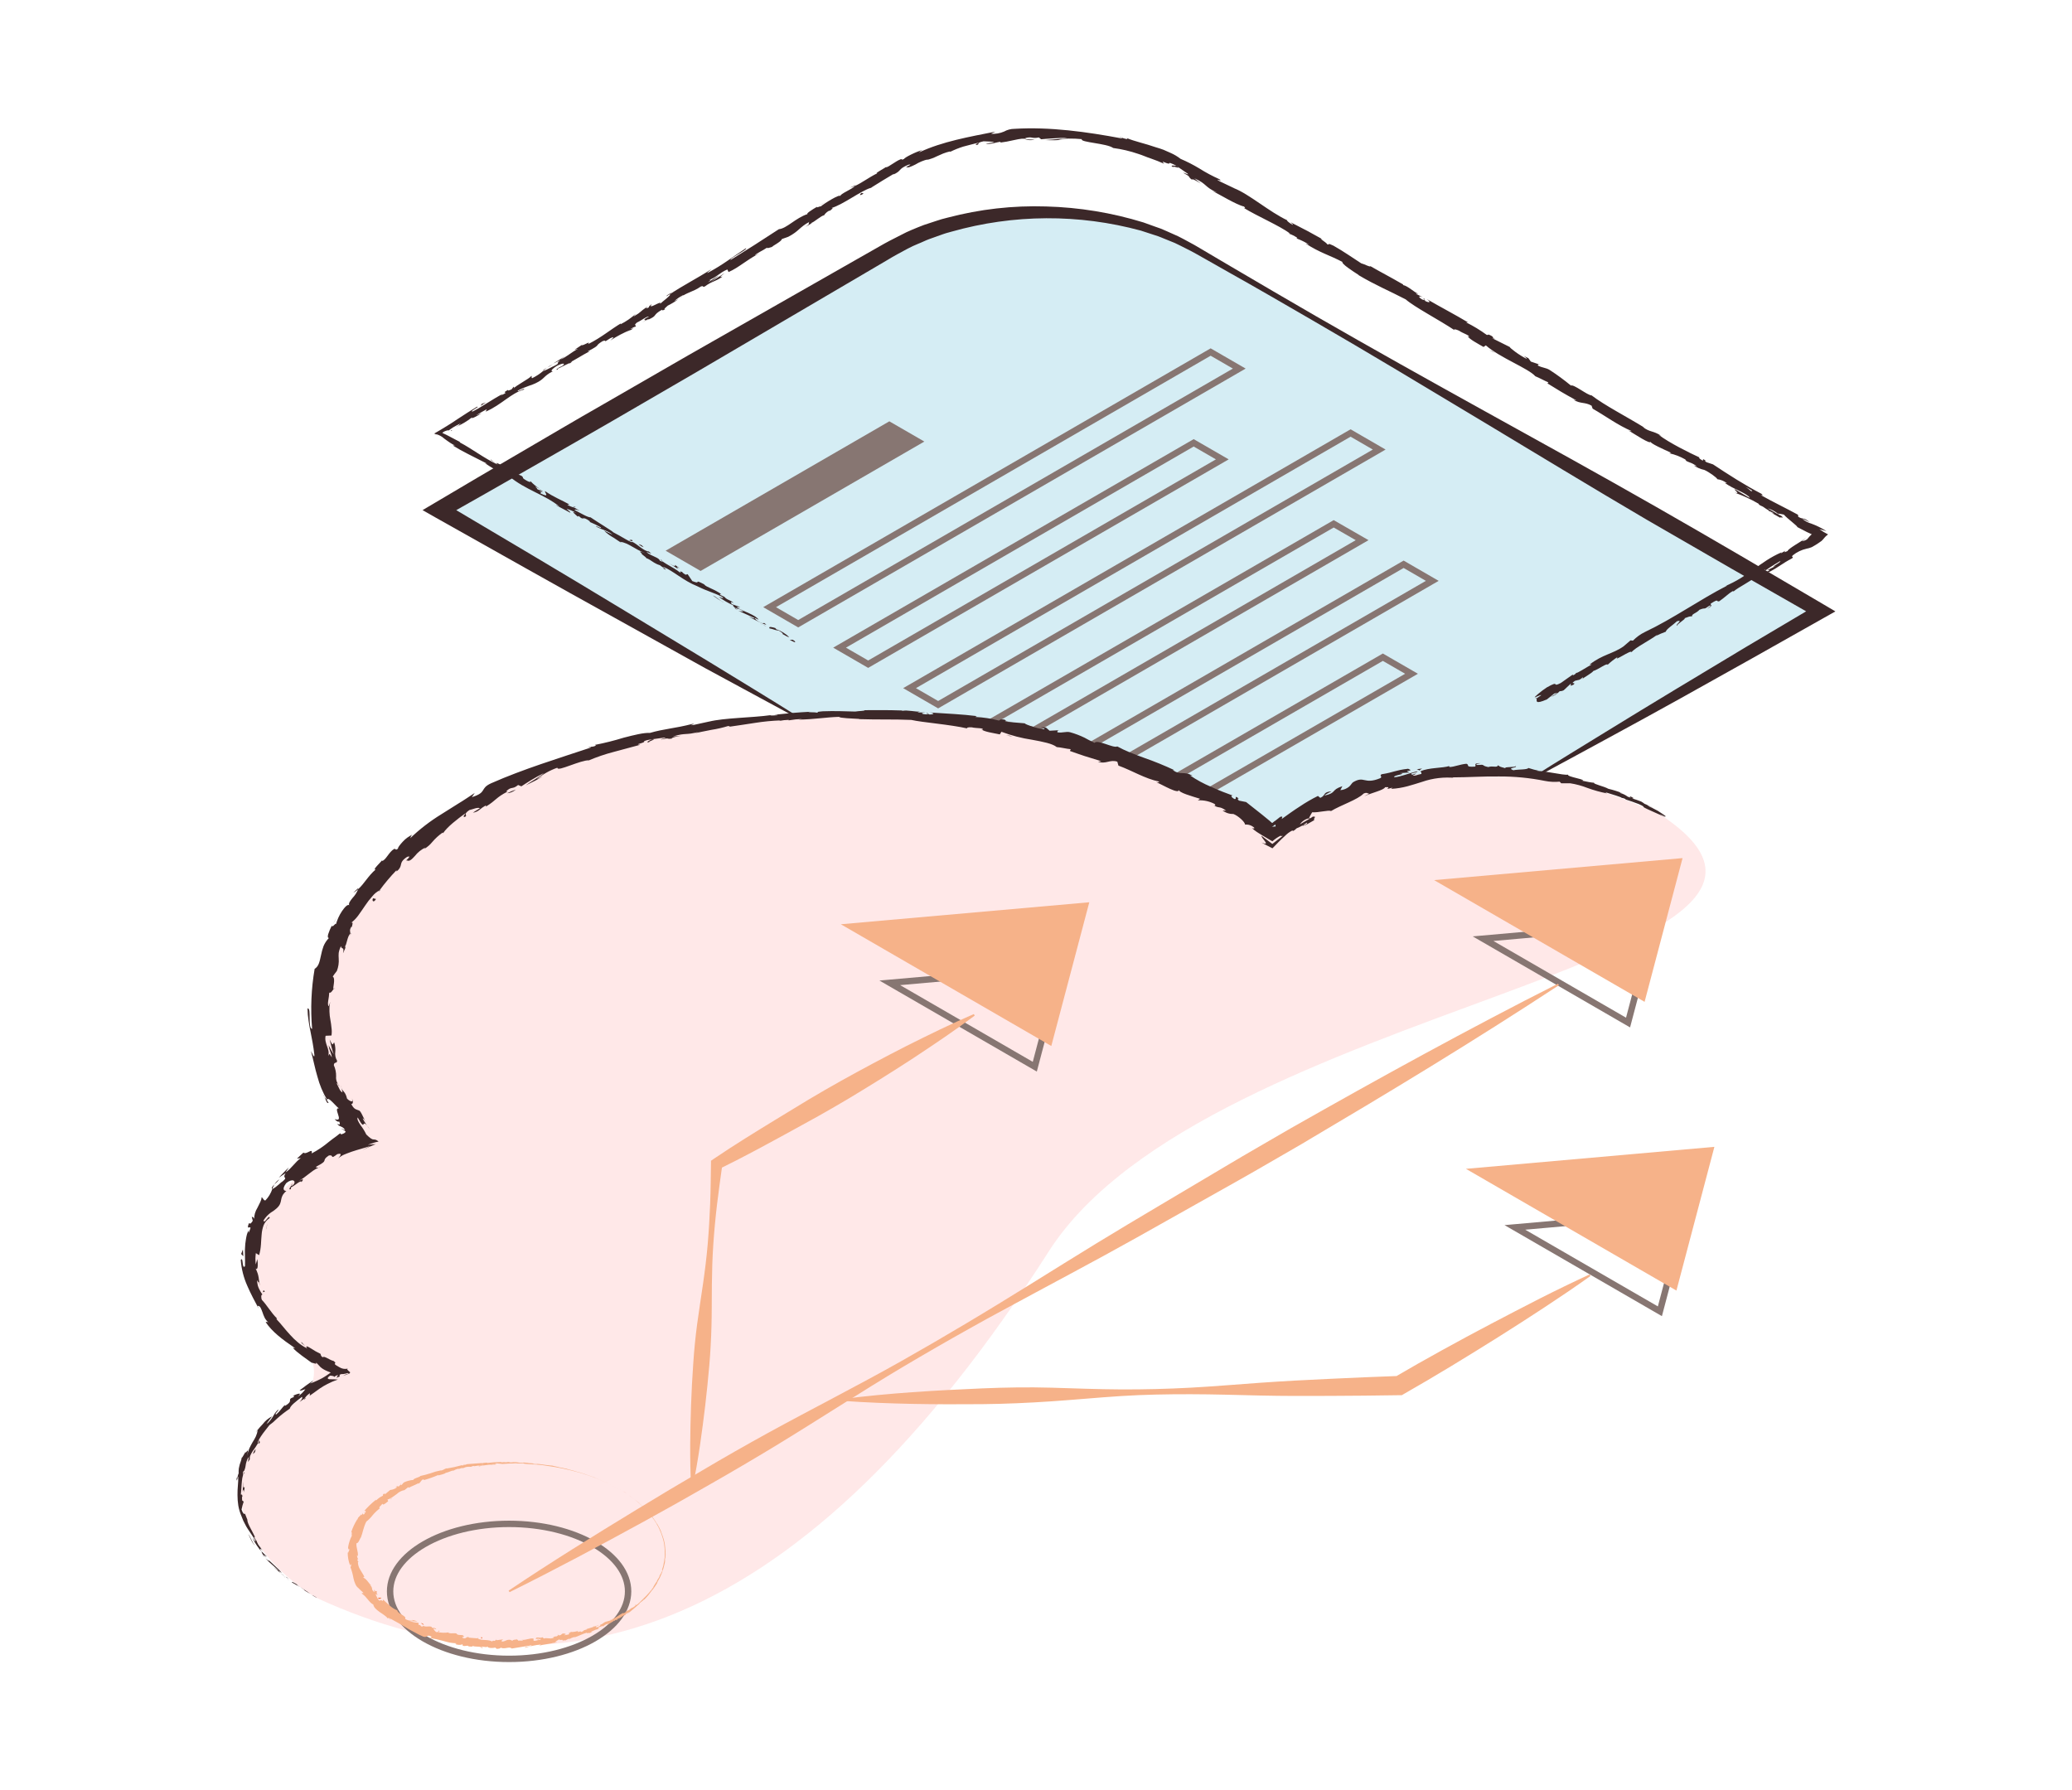 <svg width="324" height="280" viewBox="0 0 324 280" fill="none" xmlns="http://www.w3.org/2000/svg">
<path d="M141.094 37.937L68.724 79.842L190.545 150.375L284.96 95.704L188.59 39.912C174.53 31.798 153.268 30.89 141.094 37.937Z" fill="#D5EDF4"/>
<path d="M47.084 218.698C29.198 231.5 40.582 244.534 49.479 249.883C87.447 267.367 125.5 255.914 164 195.699C188.702 157.064 293.956 150.571 260.021 127.657C259.86 127.548 259.663 127.436 259.487 127.354C232.771 114.892 211.668 121.903 201.945 128.542C200.174 129.752 197.758 129.692 196.06 128.382C176.348 113.172 118.412 102.233 76.984 123.743C45.819 139.925 47.461 162.014 53.515 174.065C54.602 176.229 53.927 178.987 51.866 180.259C32.628 192.135 38.39 203.523 47.154 210.365C49.752 212.392 49.763 216.78 47.084 218.698Z" fill="#FFE8E8"/>
<path d="M161.811 166.82L139.135 153.704L165.9 151.336L161.811 166.82Z" stroke="#877672"/>
<path d="M170.335 141.104L131.482 144.544L164.392 163.584L170.335 141.104Z" fill="#F6B289"/>
<path d="M254.579 159.915L231.908 146.799L258.673 144.43L254.579 159.915Z" stroke="#877672"/>
<path d="M263.103 134.199L224.25 137.639L257.166 156.678L263.103 134.199Z" fill="#F6B289"/>
<path d="M259.558 205.069L236.881 191.953L263.646 189.584L259.558 205.069Z" stroke="#877672"/>
<path d="M268.081 179.353L229.228 182.792L262.144 201.832L268.081 179.353Z" fill="#F6B289"/>
<path d="M240.063 121.277C243.694 118.987 247.362 116.753 251.019 114.504C254.676 112.255 258.344 110.022 262.016 107.803L273.06 101.159L284.133 94.596V96.579C275.292 91.553 266.475 86.487 257.681 81.383C248.902 76.236 240.221 70.94 231.498 65.701C222.776 60.462 214.069 55.207 205.27 50.116C200.863 47.561 196.461 45.005 192.034 42.526L188.718 40.645C187.611 40.026 186.504 39.367 185.387 38.831C184.821 38.554 184.275 38.253 183.704 37.997L181.965 37.292C181.674 37.174 181.388 37.047 181.092 36.944L180.2 36.653L178.414 36.07C168.713 33.434 158.479 33.487 148.804 36.224L147.907 36.474C147.611 36.561 147.32 36.679 147.029 36.776L145.28 37.399C144.698 37.609 144.147 37.91 143.581 38.12C143.01 38.352 142.452 38.613 141.908 38.902L140.291 39.776C139.75 40.057 139.2 40.41 138.654 40.727L135.364 42.659L122.209 50.382L109.054 58.105L95.858 65.773C91.466 68.328 87.039 70.828 82.627 73.363L75.996 77.145L69.365 80.902V78.607L83.218 86.826C87.836 89.573 92.441 92.336 97.031 95.117L110.803 103.454C115.394 106.265 119.985 109.051 124.53 111.898L124.392 112.138C119.653 109.582 114.95 107.026 110.232 104.471L96.169 96.65C91.47 94.05 86.78 91.435 82.101 88.804L68.043 80.897L66.075 79.778L68.064 78.602L74.629 74.718L81.214 70.864C85.606 68.308 89.977 65.706 94.389 63.196L107.605 55.575L120.867 48.021L134.129 40.466L137.445 38.58C138.006 38.268 138.531 37.946 139.123 37.65L140.883 36.75C141.455 36.443 142.042 36.165 142.643 35.917C143.25 35.677 143.846 35.406 144.464 35.186L146.32 34.573C146.631 34.476 146.937 34.363 147.254 34.276L148.197 34.031C153.214 32.707 158.396 32.12 163.581 32.288C168.745 32.424 173.865 33.265 178.802 34.787L180.623 35.442L181.536 35.764C181.837 35.881 182.128 36.019 182.424 36.147L184.199 36.939C184.78 37.215 185.341 37.542 185.913 37.844C187.065 38.442 188.121 39.127 189.228 39.761L192.513 41.698C196.89 44.289 201.291 46.835 205.688 49.391C214.508 54.476 223.373 59.429 232.274 64.357C241.175 69.284 250.081 74.191 258.915 79.236C267.75 84.281 276.513 89.433 285.276 94.596L287 95.618L285.276 96.589L274.054 102.917L262.833 109.189C259.078 111.269 255.319 113.344 251.544 115.384C247.77 117.423 244.011 119.498 240.216 121.517L240.063 121.277Z" fill="#3C2829"/>
<path d="M189.31 55.054L193.784 57.641L124.815 97.545L120.345 94.954L189.31 55.054Z" stroke="#877672"/>
<path d="M144.54 69.054L109.554 89.29L104.086 86.126L139.067 65.89L144.54 69.054Z" fill="#877672"/>
<path d="M186.657 69.253L191.132 71.84L135.757 103.873L131.287 101.286L186.657 69.253Z" stroke="#877672"/>
<path d="M211.192 67.715L215.667 70.306L146.698 110.206L142.228 107.619L211.192 67.715Z" stroke="#877672"/>
<path d="M154.931 112.918L208.551 81.919L212.997 84.476L161.682 114.169C159.459 113.694 157.204 113.28 154.931 112.918Z" stroke="#877672"/>
<path d="M170.714 116.452L219.486 88.247L223.966 90.839L176.459 118.314C174.589 117.631 172.67 117.018 170.714 116.452Z" stroke="#877672"/>
<path d="M184.119 121.339L216.237 102.779L220.721 105.37L188.976 123.712C187.388 122.883 185.777 122.083 184.119 121.339Z" stroke="#877672"/>
<path d="M49.456 249.838C49.624 249.925 49.548 249.838 49.099 249.588L48.752 249.45L49.456 249.838Z" fill="#3C2829"/>
<path d="M46.574 247.881C46.064 247.554 45.442 247.206 45.707 247.513C46.258 247.784 46.345 247.916 46.941 248.192C47.38 248.474 47.686 248.704 47.594 248.704C47.681 248.744 47.844 248.862 48.023 248.975C48.187 249.078 48.357 249.17 48.533 249.251C47.972 248.877 47.283 248.376 46.492 247.922C46.37 247.778 46.533 247.87 46.574 247.881Z" fill="#3C2829"/>
<path d="M47.711 210.506L47.936 210.74C47.872 210.652 47.797 210.574 47.711 210.506V210.506Z" fill="#3C2829"/>
<path d="M45.712 185.113C45.554 185.276 45.518 185.379 45.544 185.42C45.671 185.251 45.778 185.113 45.712 185.113Z" fill="#3C2829"/>
<path d="M50.114 182.455L49.844 182.588C49.895 182.585 49.946 182.572 49.993 182.549C50.039 182.527 50.081 182.494 50.114 182.455V182.455Z" fill="#3C2829"/>
<path d="M47.712 210.506C47.523 210.302 47.324 210.108 47.151 209.893C46.998 209.975 47.395 210.241 47.712 210.506Z" fill="#3C2829"/>
<path d="M41.167 243.408C41.274 243.52 41.386 243.625 41.504 243.725L41.203 243.439L41.167 243.408Z" fill="#3C2829"/>
<path d="M47.854 218.582L47.645 218.715C47.609 218.792 47.58 218.873 47.559 218.955L47.854 218.582Z" fill="#3C2829"/>
<path d="M40.57 225.708C40.708 225.524 40.535 225.314 40.489 225.196C40.496 225.376 40.45 225.554 40.356 225.708C40.39 225.723 40.426 225.731 40.463 225.731C40.5 225.731 40.537 225.723 40.57 225.708V225.708Z" fill="#3C2829"/>
<path d="M40.229 241.139L40.407 241.378L40.229 241.139Z" fill="#3C2829"/>
<path d="M54.266 214.064C54.333 214.064 54.358 214.008 54.348 213.972C54.338 213.936 54.256 214.018 54.266 214.064Z" fill="#3C2829"/>
<path d="M249.254 122.401C249.254 122.401 249.254 122.401 249.254 122.433C249.254 122.465 249.339 122.428 249.254 122.401Z" fill="#3C2829"/>
<path d="M260.415 127.753L260.262 127.676H260.221L260.415 127.753Z" fill="#3C2829"/>
<path d="M57.051 175.182L57.087 175.253C57.403 175.652 57.245 175.422 57.051 175.182Z" fill="#3C2829"/>
<path d="M101.729 116.043C100.709 116.125 103.259 115.46 101.765 115.649C101.918 115.68 100.479 116.242 101.729 116.043Z" fill="#3C2829"/>
<path d="M40.999 243.183L40.724 242.836C40.846 242.999 40.928 243.101 40.999 243.183Z" fill="#3C2829"/>
<path d="M52.414 154.501C52.326 154.538 52.25 154.6 52.195 154.679C52.236 154.659 52.302 154.618 52.414 154.501Z" fill="#3C2829"/>
<path d="M53.404 170.142L53.317 169.748C53.33 169.882 53.359 170.014 53.404 170.142V170.142Z" fill="#3C2829"/>
<path d="M54.608 146.461C54.742 146.314 54.843 146.139 54.904 145.949C54.872 145.963 54.843 145.982 54.817 146.006C54.808 146.179 54.733 146.341 54.608 146.461V146.461Z" fill="#3C2829"/>
<path d="M59.52 139.167C59.464 139.189 59.409 139.215 59.357 139.243L59.188 139.468L59.52 139.167Z" fill="#3C2829"/>
<path d="M221.536 120.296C221.704 120.341 221.861 120.417 222 120.52C221.827 120.316 223.179 120.065 221.536 120.296Z" fill="#3C2829"/>
<path d="M41.218 243.356C41.13 243.32 41.054 243.26 40.999 243.183C41.063 243.263 41.131 243.34 41.203 243.412C41.239 243.438 41.254 243.438 41.218 243.356Z" fill="#3C2829"/>
<path d="M51.971 144.646C52.226 144.207 52.511 143.787 52.782 143.358C52.487 143.771 52.216 144.202 51.971 144.646V144.646Z" fill="#3C2829"/>
<path d="M162.377 113.717L162.714 113.748C162.605 113.716 162.491 113.706 162.377 113.717V113.717Z" fill="#3C2829"/>
<path d="M55.251 139.601C55.517 139.462 55.766 139.29 55.99 139.09C56.007 139.027 56.017 138.962 56.021 138.896C55.766 139.131 55.495 139.356 55.251 139.601Z" fill="#3C2829"/>
<path d="M231.6 119.35C230.197 119.309 230.947 119.687 230.657 119.887C228.994 119.999 229.876 119.626 229.305 119.442C228.259 119.544 227.484 119.912 226.709 119.953C226.647 119.897 226.494 119.881 226.668 119.789C225.591 120.142 223.398 120.03 222.184 120.602C222.117 120.592 222.053 120.564 222 120.52C222.087 120.574 222.158 120.649 222.206 120.739C222.255 120.829 222.279 120.93 222.276 121.032C221.659 121.124 221.174 121.451 220.904 121.216C221.116 121.2 221.314 121.105 221.46 120.95L220.832 121.154C220.19 120.853 221.689 120.899 221.649 120.617C220.399 120.888 219.006 121.497 218.027 121.553C217.746 121.205 220.251 121.042 218.899 120.914L220.429 120.801C219.807 120.597 220.037 120.571 220.276 120.536C220.516 120.5 220.787 120.469 220.19 120.224C218.18 120.449 218.007 120.776 216.022 121.088C215.63 121.4 216.242 121.379 215.854 121.691C213.222 122.774 213.406 121.226 211.544 122.355C211.325 122.57 211.207 122.815 210.957 123.03C210.568 123.347 210.091 123.536 209.59 123.572L209.907 122.953C208.04 123.562 209.101 123.976 207.091 124.425C207.351 124.114 208.448 123.7 208.152 123.756C206.78 123.904 207.387 124.359 206.458 124.778L206.086 124.477C205.107 124.961 204.161 125.511 203.255 126.122C202.301 126.726 201.363 127.411 200.419 128.085C200.455 127.901 200.71 127.574 200.179 127.753L199.669 128.157L199.404 128.361L199.338 128.412H199.312L199.271 128.448C199.165 128.542 199.055 128.631 198.94 128.714C198.802 128.618 198.674 128.508 198.557 128.387L197.308 127.365C196.471 126.695 195.645 126.036 194.859 125.432L193.747 125.208C193.538 125.08 193.446 124.819 193.717 124.891C192.86 124.206 193.538 125.08 193.013 124.947C192.467 124.655 192.421 124.339 192.819 124.436C191.906 124.109 190.61 123.618 189.376 123.05C188.22 122.567 187.116 121.967 186.081 121.262L186.484 121.323C185.127 120.515 184.55 121.323 183.372 120.403L183.653 120.449C182.101 119.722 180.512 119.075 178.894 118.512C178.108 118.22 177.333 117.944 176.644 117.653C175.984 117.382 175.338 117.075 174.711 116.733C174.395 116.902 173.614 116.6 172.854 116.344C172.094 116.089 171.355 115.884 171.156 116.176C170.273 115.757 169.978 115.573 169.58 115.363C168.871 115.02 168.133 114.74 167.376 114.525C166.677 114.336 166.228 114.663 165.336 114.525L165.387 114.208L164.127 114.279L163.571 113.794L162.729 113.712C163.056 113.789 163.398 113.978 163.331 114.054C162.02 113.927 160.271 113.262 160.235 113.119L157.134 112.858C157.22 112.761 157.741 112.802 158.154 112.797C156.471 112.797 157.904 112.48 156.364 112.506C156.552 112.593 156.226 112.639 156.185 112.685C154.976 112.365 153.736 112.177 152.487 112.122L152.752 111.989C150.467 111.703 147.922 111.591 145.356 111.422C146.274 111.545 146.04 111.765 145.285 111.729L145.004 111.509C144.494 111.596 145.779 111.642 144.775 111.719C143.821 111.632 144.147 111.458 144.703 111.422H143.53C143.469 111.361 143.744 111.345 143.821 111.274C143.311 111.361 141.816 110.993 141.112 111.167L141.051 111.11C138.501 111.023 137.312 111.069 135.221 111.064C135.18 111.202 134.364 111.172 133.736 111.279C132.206 111.243 130.497 111.161 128.636 111.238C127.34 111.345 128.263 111.361 127.682 111.458C127.58 111.345 125.733 111.432 126.687 111.31C124.473 111.432 123.856 111.494 121.076 111.78C121.382 111.811 121.724 111.805 121.551 111.857C121.041 111.908 120.393 111.908 120.459 111.857L120.592 111.831C117.475 112.265 113.313 112.25 110.859 112.853L110.997 112.818L108.447 113.375C107.263 113.543 109.14 113.16 108.248 113.216C105.524 113.922 103.866 113.968 101.617 114.622C100.678 114.56 99.133 114.954 97.536 115.363C96.055 115.821 94.549 116.198 93.027 116.493L93.2 116.585C92.639 116.886 92.451 116.723 91.992 116.82C92.088 116.907 92.685 116.748 92.333 116.927C87.299 118.609 81.856 120.26 76.791 122.498C74.95 123.342 76.251 123.899 73.782 124.666L74.236 124.006C73.379 124.563 72.532 125.156 71.644 125.683L69.013 127.339C67.263 128.413 65.632 129.669 64.146 131.086C64.274 130.861 64.197 130.758 64.508 130.518C63.929 130.782 63.408 131.161 62.978 131.633C62.504 132.144 62.162 132.609 62.244 132.711C61.734 133.099 61.978 132.634 61.596 132.788C60.831 133.232 60.305 134.546 59.76 134.638C59.668 134.638 59.856 134.393 59.953 134.27C59.658 134.781 58.102 136.11 58.745 135.977C57.571 136.964 56.934 138.247 56.011 139.044C55.812 139.56 55.512 140.031 55.128 140.429C54.761 140.884 54.445 141.298 54.618 141.579C54.389 141.354 53.914 141.845 53.46 142.515C53.046 143.144 52.731 143.834 52.527 144.559C52.527 144.176 51.95 145.213 51.889 144.748C51.661 145.183 51.469 145.636 51.318 146.103C51.216 146.466 51.246 146.706 51.435 146.686C51.071 147.06 50.782 147.5 50.583 147.984C50.419 148.444 50.289 148.915 50.196 149.395C49.986 150.299 49.885 151.102 49.201 151.516C48.668 154.616 48.536 157.772 48.808 160.905C48.441 160.864 48.436 160.036 48.416 159.234C48.395 158.431 48.456 157.665 48.084 157.701C48.093 158.362 48.151 159.021 48.257 159.674C48.349 160.272 48.436 160.834 48.563 161.381C48.783 162.49 49.002 163.568 49.16 164.959C49.196 165.69 48.783 164.606 48.62 164.381C48.824 165.066 48.966 165.751 49.13 166.426C49.293 167.1 49.441 167.755 49.64 168.388C49.969 169.645 50.472 170.849 51.134 171.966C51.068 171.966 50.889 171.772 50.741 171.558C50.956 172.002 51.109 172.651 51.384 172.467L51.109 172.064C51.231 171.174 52.792 173.428 53.088 173.352C52.481 173.203 52.7 173.766 52.868 174.292C53.037 174.819 53.18 175.314 52.333 175.018C52.537 175.279 52.884 175.529 53.037 175.376C53.22 175.815 53.19 176.015 52.726 175.718C52.787 175.805 52.858 175.902 52.904 175.958L52.981 176.01L53.129 176.096L53.404 176.219C53.641 176.322 53.837 176.502 53.96 176.73C53.741 176.684 53.583 176.551 53.317 176.485C53.584 176.613 53.835 176.775 54.062 176.965C54.031 177.114 53.776 177.292 53.348 177.405C53.302 177.318 53.134 177.257 53.297 177.185C53.191 177.243 53.088 177.308 52.991 177.379L52.848 177.497C52.787 177.556 52.721 177.609 52.649 177.655C52.221 177.952 51.828 178.259 51.43 178.57C50.599 179.272 49.695 179.881 48.732 180.385C48.966 179.388 47.9 180.666 47.451 180.252C47.099 180.548 46.778 180.886 46.431 181.203L47.038 181.106C46.069 181.806 45.533 182.803 44.656 183.339C44.814 183.079 44.983 182.828 45.166 182.573C44.886 182.818 44.626 183.084 44.365 183.36C44.105 183.636 43.855 183.871 43.6 184.178C43.937 183.917 44.314 183.702 44.666 183.467C44.008 184.489 45.253 183.912 44.039 184.883C44.218 184.617 43.223 185.696 42.58 185.956C42.356 186.617 41.991 187.221 41.509 187.725C41.228 187.812 41.075 187.214 40.892 187.255C40.943 187.653 40.555 188.236 40.249 188.895C39.915 189.428 39.738 190.045 39.739 190.674C39.739 190.403 39.464 190.265 39.372 190.311C39.423 190.521 39.469 190.72 39.525 190.919C39.219 191.39 39.132 191.431 38.938 191.277C38.607 192.064 38.831 191.993 39.005 191.952C39.178 191.911 39.295 191.891 38.877 192.795C38.877 192.637 38.816 192.693 38.846 192.366C38.76 192.601 38.678 192.836 38.607 193.071C38.535 193.306 38.505 193.552 38.459 193.792C38.374 194.267 38.325 194.747 38.311 195.228C38.275 195.699 38.311 196.169 38.311 196.634C38.311 197.099 38.336 197.554 38.311 198.014C37.801 198.617 38.081 196.399 37.648 197.043C37.751 198.44 38.096 199.808 38.668 201.086C39.219 202.359 39.856 203.534 40.458 204.664L40.28 204.224C40.703 204.189 40.82 204.643 41.035 205.201C41.131 205.507 41.25 205.806 41.392 206.095C41.549 206.386 41.762 206.644 42.019 206.852C41.789 206.637 41.443 206.775 41.56 206.79C42.55 208.252 44.034 209.402 46.151 210.844L45.789 210.782C46.457 211.564 47.854 212.454 48.721 213.108C49.089 213.139 49.609 213.471 49.42 213.067C49.543 213.21 49.721 213.374 49.818 213.481C49.897 213.578 49.98 213.67 50.068 213.757C50.223 213.902 50.394 214.029 50.578 214.135C50.777 214.251 50.983 214.353 51.195 214.442L51.563 214.59L51.66 214.631C51.69 214.631 51.741 214.657 51.7 214.667L51.593 214.738C51.282 214.958 50.884 215.25 50.384 215.526C50.124 215.669 49.874 215.781 49.578 215.924C49.22 216.093 48.852 216.24 48.477 216.364C48.773 216.175 49.124 215.797 48.885 215.95C48.191 216.435 47.497 216.916 46.844 217.442C47.156 217.545 47.207 217.386 47.752 217.258C47.433 217.701 47.039 218.085 46.589 218.393C47.411 217.621 46.339 218.051 45.87 218.25C45.982 218.25 45.901 218.434 45.977 218.47C44.672 218.914 46.095 218.981 44.544 219.875V219.717C44.065 220.182 43.748 220.739 43.197 221.199C42.789 221.199 43.626 220.627 43.503 220.427C43.317 220.605 43.146 220.798 42.993 221.005L42.611 221.639C42.482 221.843 42.339 222.038 42.182 222.222C42.038 222.407 41.866 222.569 41.672 222.702C41.784 222.513 41.943 222.303 42.096 222.089C42.249 221.874 42.427 221.685 42.55 221.501C41.972 221.786 41.469 222.203 41.081 222.717L41.132 222.666C40.724 223.08 40.356 223.535 39.979 223.98C40.081 223.873 40.193 223.77 40.3 223.668C40.243 224.006 40.144 224.336 40.004 224.649C39.872 224.956 39.683 225.232 39.494 225.549C39.308 225.866 39.138 226.191 38.984 226.525C38.825 226.901 38.709 227.294 38.637 227.696C38.964 226.024 38.545 227.348 38.346 227.128C38.097 227.507 37.811 228.151 37.801 227.921C37.778 228.118 37.733 228.311 37.668 228.498C37.617 228.677 37.551 228.851 37.484 229.035C37.427 229.233 37.381 229.435 37.347 229.638C37.312 229.901 37.302 230.166 37.316 230.43C37.245 230.563 37.199 230.706 37.178 230.855C37.143 231.044 37.097 231.202 37.01 231.095C36.954 232.189 37.168 230.855 37.255 230.962C37.291 231.805 37.112 232.761 37.138 233.829C37.138 234.386 37.182 234.941 37.27 235.491C37.375 236.066 37.546 236.627 37.78 237.162C37.872 237.402 37.949 237.617 38.035 237.806L38.295 238.317C38.432 238.598 38.587 238.87 38.76 239.13L39.27 239.892C39.459 240.162 39.663 240.469 39.907 240.858C40.035 241.144 39.907 241.067 39.785 240.909C39.663 240.75 39.484 240.515 39.484 240.515C39.676 240.936 39.906 241.338 40.173 241.716C40.423 242.088 40.699 242.441 40.999 242.774C40.851 242.647 40.943 242.826 41.081 243.086C41.591 243.669 41.54 243.367 42.152 244.175C41.925 244.04 41.71 243.886 41.509 243.715C41.819 244.045 42.148 244.357 42.493 244.65C42.835 244.952 43.172 245.264 43.514 245.555C43.656 245.759 43.004 245.264 42.759 245.044C43.136 245.412 43.677 245.831 44.121 246.209C44.447 246.466 44.787 246.703 45.141 246.92L44.651 246.506C44.947 246.746 44.753 246.69 44.524 246.506C44.123 246.288 43.789 245.967 43.554 245.575L44.065 246.005C43.702 245.402 42.106 244.221 41.264 243.168L41.774 243.459C41.432 243.158 41.116 242.831 40.795 242.504C40.662 242.238 40.647 241.992 41.06 242.504C40.55 241.686 40.504 241.865 40.162 241.118C40.132 241.037 40.162 241.062 40.213 241.118C40.03 240.874 39.86 240.619 39.703 240.357C39.836 240.49 39.775 240.142 40.014 240.653C39.321 239.171 38.709 238.333 38.668 237.683L38.734 237.806C38.341 236.743 38.306 236.692 38.224 236.728C38.142 236.763 38.163 236.779 38.097 236.728C37.946 236.532 37.837 236.307 37.775 236.068L37.913 235.45C37.969 235.245 38.041 235.041 38.107 234.842L37.862 234.642C37.831 234.407 37.826 233.942 37.923 234.024C37.739 233.155 37.831 234.177 37.668 233.676C37.704 233.385 37.714 233.047 37.75 232.695C37.785 232.342 37.775 231.979 37.826 231.647C37.887 230.972 38.035 230.42 38.255 230.338C38.153 229.899 37.887 231.361 38.01 230.16C38.072 230.124 38.125 230.076 38.167 230.019C38.209 229.962 38.239 229.897 38.255 229.827C38.324 229.646 38.372 229.457 38.398 229.265C38.453 228.771 38.611 228.294 38.862 227.864C38.969 228.248 38.499 229.101 39.066 228.222C39.033 228.02 39.059 227.812 39.142 227.624C39.242 227.394 39.361 227.174 39.499 226.965C39.804 226.558 40.087 226.135 40.346 225.697C40.213 225.595 40.443 225.186 40.795 224.639C41.147 224.092 41.682 223.458 42.131 222.876C42.543 222.582 42.927 222.252 43.279 221.889C43.918 221.309 44.6 220.777 45.319 220.3V220.371C45.263 219.896 46.421 219.088 47.222 218.449C47.329 218.674 47.222 218.843 46.844 219.257C47.094 219.063 47.355 218.889 47.625 218.715C47.837 218.376 48.126 218.091 48.467 217.882L48.431 218.27C48.941 217.933 49.451 217.529 50.027 217.131C50.4 216.878 50.788 216.649 51.19 216.446C51.716 216.172 52.262 215.938 52.822 215.745C52.402 215.709 51.98 215.693 51.558 215.699C51.175 215.659 51.104 215.49 51.619 215.132C51.782 215.139 51.945 215.163 52.103 215.204C52.256 215.25 52.312 215.326 52.103 215.459C52.315 215.26 52.57 215.113 52.848 215.03C52.789 215.189 52.704 215.337 52.598 215.469C53.736 215.091 52.629 215.183 53.317 214.902C53.597 214.909 53.875 214.873 54.144 214.795C54.252 214.739 54.376 214.721 54.496 214.744C54.497 214.764 54.497 214.784 54.496 214.805C54.187 214.883 53.893 215.008 53.623 215.178C53.929 215.055 54.276 214.933 54.644 214.805C54.662 214.769 54.684 214.734 54.71 214.703L54.745 214.652C54.745 214.652 54.776 214.621 54.745 214.6C54.715 214.58 54.572 214.457 54.501 214.391C54.391 214.304 54.307 214.189 54.256 214.059C53.849 214.129 53.431 214.045 53.083 213.824C52.343 213.43 52.307 213.312 52.358 213.251C52.409 213.19 52.578 213.139 52.154 212.832C51.603 212.75 50.655 211.948 50.461 212.27C50.145 212.07 50.18 211.881 50.114 211.723C49.606 211.484 49.117 211.207 48.65 210.895C48.14 210.583 47.778 210.384 47.951 210.772L48.069 210.9L47.972 210.849C47.476 210.6 47.012 210.293 46.589 209.934C46.157 209.577 45.753 209.188 45.38 208.768C44.605 207.951 43.957 207.046 43.213 206.284L43.325 206.202C42.407 205.313 41.642 203.974 40.963 203.304C40.79 202.962 40.82 202.389 41.04 202.466C40.839 202.173 40.66 201.865 40.504 201.546C40.425 201.382 40.36 201.211 40.31 201.035C40.252 200.763 40.211 200.489 40.188 200.212C40.698 201.05 40.3 199.844 40.642 201.086C40.397 199.88 40.555 199.599 39.979 198.382C40.188 198.576 40.28 198.336 40.3 197.988C40.32 197.624 40.3 197.259 40.239 196.9L39.994 197.743C39.958 197.426 39.943 197.125 39.938 196.833C39.933 196.542 39.984 196.256 40.004 195.975L40.514 196.297C40.866 195.147 40.8 194.109 40.912 193.071C40.946 192.572 41.051 192.08 41.223 191.609C41.417 191.152 41.744 190.763 42.162 190.495C42.162 190.132 41.943 190.383 41.718 190.654C41.494 190.925 41.285 191.221 41.208 190.863C41.506 190.378 41.898 189.957 42.361 189.626C42.679 189.441 42.978 189.223 43.254 188.977C44.391 187.955 43.498 187.347 44.784 186.248C44.503 186.248 43.983 186.084 44.753 185.031C45.687 184.254 46.36 184.627 45.921 185.23C45.727 185.43 45.59 185.481 45.554 185.425C45.314 185.726 45.044 186.145 45.508 185.961L45.477 185.721C45.844 185.511 46.197 185.277 46.533 185.021C46.885 184.781 47.171 184.653 47.125 184.888C47.676 184.198 47.217 184.413 46.651 184.75C47.2 184.417 47.725 184.045 48.222 183.636C48.451 183.457 48.686 183.273 48.941 183.094C49.196 182.915 49.502 182.746 49.849 182.583C49.589 182.634 49.272 182.583 49.476 182.44C50.497 181.893 50.67 181.724 50.731 181.52C50.792 181.315 50.767 181.141 51.42 180.707C52.338 180.528 51.481 181.458 52.736 180.497C53.669 180.237 53.144 180.855 52.889 181.167C53.141 180.936 53.426 180.745 53.736 180.6C53.894 180.523 54.006 180.482 54.205 180.405C54.404 180.329 54.715 180.206 54.975 180.119C55.995 179.771 57.092 179.511 57.877 179.219L56.653 179.894C57.338 179.529 58.043 179.205 58.765 178.923C58.326 178.964 57.913 179 57.52 179.025C58.337 178.754 58.969 178.514 59.199 178.565C59.107 178.445 58.988 178.349 58.851 178.285C58.714 178.222 58.564 178.193 58.413 178.202C58.194 178.202 57.903 178.039 57.276 177.42C57.029 176.907 56.73 176.42 56.383 175.969C56.041 175.457 55.786 175.008 55.939 174.762C56.638 176.056 56.755 175.953 56.847 175.82C56.939 175.688 57.01 175.432 57.867 176.659C57.432 176.126 57.049 175.553 56.725 174.946C56.725 174.824 56.893 175.013 57.051 175.202C56.266 173.525 56.266 173.73 55.944 173.597C55.623 173.464 55.337 173.454 54.924 172.646C55.281 172.718 55.215 172.038 55.026 171.808C55.358 172.442 54.751 172.319 54.266 171.808C54.006 170.663 53.583 170.735 53.394 170.152C53.44 170.382 53.496 170.612 53.562 170.837C53.195 170.735 53.027 170.167 52.649 169.436C52.828 169.293 53.057 170.075 53.042 169.769C52.863 169.577 52.728 169.349 52.644 169.1C52.56 168.852 52.531 168.588 52.557 168.327C52.573 167.726 52.45 167.13 52.2 166.584C52.241 165.976 52.71 166.4 52.71 165.884C52.456 165.462 52.357 164.965 52.43 164.478C52.448 164.271 52.448 164.062 52.43 163.855C52.413 163.564 52.353 163.278 52.251 163.006C51.94 163.461 52.042 163.517 51.542 162.556L51.833 163.732C51.925 164.12 52.062 164.504 52.18 164.887C51.904 164.417 51.614 163.942 51.379 163.451C51.405 163.635 51.441 163.818 51.486 163.998C51.542 164.177 51.603 164.356 51.665 164.509C51.778 164.782 51.855 165.069 51.894 165.363C51.45 164.693 51.558 164.744 51.318 165.153C51.665 164.069 50.65 163.211 50.915 161.984L51.833 161.943C51.894 161.536 51.894 161.123 51.833 160.716C51.798 160.311 51.742 159.909 51.665 159.51C51.58 159.077 51.53 158.638 51.517 158.196C51.517 157.961 51.517 157.716 51.517 157.465C51.541 157.197 51.584 156.931 51.644 156.668L51.404 157.373C51.246 157.205 51.272 156.862 51.333 156.453C51.408 156.049 51.459 155.642 51.486 155.232C51.767 155.349 51.95 154.92 52.185 154.654C51.935 154.654 52.547 153.065 52.032 152.717C52.226 152.415 52.46 152.134 52.675 151.848C52.919 151.226 53.018 150.557 52.965 149.89C52.94 149.6 52.94 149.307 52.965 149.016C53.03 148.65 53.148 148.295 53.317 147.963C53.389 148.582 53.894 147.928 53.634 149.098C53.868 148.561 54.144 148.101 53.945 148.009C54.215 147.764 54.317 146.369 54.791 146.001C54.791 145.725 54.587 145.489 54.939 144.937C55.021 144.902 55.057 145.009 55.057 145.009C54.934 144.937 55.414 143.987 54.858 144.35C55.302 144.017 55.694 143.619 56.021 143.169C56.373 142.688 56.735 142.147 57.087 141.635C57.423 141.126 57.796 140.643 58.204 140.189C58.517 139.792 58.909 139.467 59.357 139.233C60.164 138.131 61.045 137.084 61.994 136.1C61.994 136.207 62.081 136.197 61.902 136.33C62.112 136.216 62.293 136.056 62.431 135.861C62.569 135.666 62.66 135.441 62.698 135.205C62.774 134.873 62.871 134.52 63.672 133.999C64.662 133.672 63.08 134.832 63.631 134.551C64.014 134.781 64.406 134.382 64.871 133.871C65.31 133.303 65.879 132.847 66.528 132.542L66.324 132.777C66.814 132.487 67.247 132.111 67.605 131.668C68.082 131.109 68.629 130.612 69.232 130.191C69.232 130.191 69.232 130.293 69.293 130.293C69.92 129.322 71.553 128.065 72.797 127.17C72.547 127.681 72.287 127.681 72.695 127.773C73.251 127.38 72.267 127.462 73.394 126.685C73.858 126.593 74.766 126.174 75.037 126.409C74.664 126.618 74.312 126.858 73.95 127.088C74.347 127.049 74.721 126.882 75.016 126.613C75.317 126.361 75.642 126.139 75.985 125.949V126.143C77.648 125.121 77.516 124.737 79.382 123.787H79.132C79.989 122.892 80.097 123.546 81.015 122.764L81.525 122.974C81.846 122.769 82.407 122.386 83.055 121.998C83.703 121.609 84.427 121.21 85.044 120.909C84.437 121.476 83.004 122.217 82.198 122.826C82.871 122.478 84.524 121.737 84.815 121.405C84.543 121.598 84.246 121.755 83.932 121.87C84.892 121.08 85.983 120.468 87.156 120.06C87.156 120.433 88.079 120.086 89.166 119.703C90.252 119.319 91.502 118.864 92.088 118.91C93.329 118.383 94.605 117.947 95.909 117.607L100.127 116.472C98.969 116.39 101.005 116.222 100.724 115.895C101.053 115.772 101.396 115.688 101.744 115.644L103.938 115.348C104.448 115.348 103.28 115.588 103.366 115.654C104.897 115.302 104.045 115.654 105.085 115.501C104.851 115.424 105.595 115.205 106.483 115.061L105.203 115.174C107.345 114.54 107.131 115.026 109.283 114.453L108.605 114.683C109.161 114.55 110.201 114.346 111.237 114.141C112.122 114.005 112.997 113.805 113.854 113.543C114.058 113.543 114.333 113.584 113.854 113.681C115.215 113.502 116.72 113.247 118.159 113.037C119.444 112.837 120.74 112.712 122.04 112.664L121.836 112.746C122.34 112.644 122.852 112.588 123.366 112.577C123.336 112.608 123.168 112.659 123.402 112.644C124.076 112.526 124.758 112.458 125.443 112.439L124.871 112.541C127.549 112.49 128.952 112.179 131.222 112.107C131.222 112.306 133.328 112.368 134.379 112.434L134.338 112.465C137.455 112.567 139.638 112.465 142.5 112.587C144.27 112.991 148.539 113.293 151.355 113.942C150.926 113.819 151.457 113.697 151.967 113.748C152.625 113.922 153.844 113.809 153.691 114.106L153.456 114.06C153.91 114.448 155.282 114.627 156.343 114.852L156.593 114.443C158.15 115.029 159.764 115.449 161.408 115.695C163.076 116.002 164.581 116.288 165.239 116.835C165.927 116.881 166.739 117.111 167.422 117.162L167.31 117.448C168.197 117.75 168.84 117.995 169.595 118.236C170.35 118.476 171.1 118.711 172.212 119.043L171.702 119.12C172.931 119.565 173.558 118.726 174.716 119.12L174.89 119.733C177.078 120.525 179.021 121.778 181.286 122.238C181.22 122.299 181.097 122.422 180.776 122.294C181.26 122.509 182.184 123.02 182.959 123.367C183.734 123.715 184.377 123.914 184.362 123.48C184.178 123.94 186.453 124.538 187.652 124.921L187.31 125.167C188.205 125.114 189.098 125.303 189.896 125.714C190.177 125.923 190.013 126.122 189.661 125.821C190.569 126.547 190.626 125.928 191.743 126.792L191.171 126.741C191.653 127.12 192.252 127.318 192.865 127.298C193.584 127.559 194.727 128.581 194.681 128.959C194.947 128.932 195.216 128.963 195.469 129.051C195.722 129.14 195.953 129.283 196.145 129.47C196.145 129.629 195.895 129.547 195.767 129.511C196.008 129.725 196.262 129.923 196.527 130.104C196.65 130.186 196.767 130.268 196.884 130.334L197.297 130.59C197.945 130.973 198.465 131.295 198.96 131.576C199.346 131.227 199.776 130.931 200.241 130.697C200.327 130.784 200.465 130.758 200.623 130.697C200.016 131.147 199.45 131.602 198.96 131.985C197.879 131.193 197.17 130.636 197.282 130.702C197.19 130.85 197.558 131.239 197.792 131.556C198.027 131.873 198.119 132.108 197.251 131.76C197.762 132.041 198.379 132.369 198.976 132.665C199.639 131.98 200.286 131.295 200.904 130.753C201.231 130.412 201.612 130.125 202.031 129.905C202.095 129.892 202.161 129.892 202.225 129.905L202.143 130.002C202.371 129.886 202.577 129.73 202.75 129.542C203.059 129.415 203.361 129.27 203.653 129.107C203.913 129.271 204.964 128.55 205.51 128.264C205.295 127.963 206.045 127.63 205.234 127.722C205.331 127.697 205.147 127.819 204.796 128.034C204.717 128.082 204.644 128.136 204.576 128.198L204.602 128.147C204.25 128.361 203.77 128.607 203.26 128.929C203.596 128.445 204.1 128.104 204.673 127.973C204.827 127.65 204.997 127.337 205.183 127.032C206.203 127.109 207.785 126.628 208.126 126.843C209.779 125.857 212.253 125.085 213.227 124.109C213.737 123.858 213.88 124.109 214.104 124.139C213.83 124.241 213.569 124.373 213.324 124.533C214.319 124.022 216.42 123.577 216.583 123.112C217.976 122.989 215.915 123.679 217.752 123.178L217.527 123.367C219.414 123.281 220.848 122.739 222.373 122.274C224.059 121.688 225.852 121.48 227.627 121.665C227.336 121.665 227.188 121.63 227.117 121.573C229.494 121.573 231.937 121.394 234.385 121.43C236.8 121.416 239.21 121.649 241.577 122.125C242.336 122.277 243.113 122.317 243.883 122.243L244.128 122.498H245.546C246.462 122.642 247.36 122.885 248.224 123.224C249.22 123.59 250.243 123.875 251.284 124.078L251.004 123.889C251.866 124.155 253.738 124.722 253.554 124.773C253.771 124.795 253.982 124.858 254.176 124.957V125.023C254.88 125.243 255.579 125.484 256.273 125.754C257.834 126.47 255.951 125.811 258.237 126.828C259.093 127.186 260.649 127.937 260.348 127.763C260.052 127.615 259.767 127.444 259.496 127.252L260.251 127.656C260.425 127.656 261.022 127.957 259.231 126.802C258.798 126.577 258.364 126.342 257.915 126.143L257.522 125.867C257.89 126.066 258.257 126.25 258.614 126.46C258.155 126.155 257.664 125.902 257.15 125.703C256.992 125.571 256.821 125.455 256.64 125.356C256.191 125.177 255.732 125.023 255.268 124.88C255.135 124.742 255.911 125.029 255.038 124.589C254.391 124.379 255.579 124.988 254.528 124.589C254.17 124.32 253.763 124.124 253.33 124.011C253.238 123.925 253.411 123.95 253.722 124.057C252.999 123.77 252.256 123.536 251.498 123.357C250.845 122.974 249.121 122.621 249.254 122.412C249.019 122.412 247.958 122.228 247.295 122.069C247.933 122.069 247.326 121.89 246.597 121.706C245.867 121.522 245.031 121.302 245.23 121.154C244.276 121.246 241.95 120.587 240.307 120.561C240.445 120.532 240.588 120.532 240.725 120.561C240.139 120.442 239.56 120.288 238.991 120.101C238.838 120.398 237.415 120.295 236.64 120.459C235.543 120.035 237.344 120.122 237.017 119.784C237.053 120.055 235.048 119.876 235.421 120.147C234.569 119.881 234.686 120.004 234.253 119.682C234.089 120.122 233.447 119.713 232.722 119.958C231.483 119.713 232.406 119.519 231.034 119.636C230.381 119.488 231.6 119.35 231.6 119.35ZM200.485 128.182L201.046 127.794L200.485 128.182ZM198.889 129.297C198.889 129.297 198.919 129.337 198.94 129.297L199.399 128.954C199.424 128.978 199.443 129.007 199.455 129.04C199.466 129.073 199.47 129.108 199.466 129.142C199.461 129.177 199.449 129.209 199.429 129.238C199.409 129.267 199.383 129.29 199.353 129.307C199.394 129.174 199.103 129.307 198.94 129.307C198.909 129.353 198.894 129.312 198.879 129.297H198.889ZM204.367 128.811C204.03 129.056 203.857 129.061 203.791 129.021C203.959 128.923 204.148 128.801 204.398 128.637C204.399 128.617 204.399 128.596 204.398 128.576C204.406 128.657 204.392 128.738 204.357 128.811H204.367Z" fill="#3C2829"/>
<path d="M204.78 128.034C204.822 127.993 204.869 127.958 204.918 127.927L204.658 127.972L204.586 128.146L204.78 128.034Z" fill="#3C2829"/>
<path d="M47.962 210.777L47.921 210.741C47.947 210.775 47.968 210.813 47.982 210.854C47.962 210.813 47.972 210.808 47.962 210.777Z" fill="#3C2829"/>
<path d="M165.387 114.172L165.372 114.243L165.622 114.233L165.387 114.172Z" fill="#3C2829"/>
<path d="M45.87 218.245C45.798 218.244 45.727 218.263 45.666 218.301C45.737 218.295 45.806 218.276 45.87 218.245V218.245Z" fill="#3C2829"/>
<path d="M41.081 222.718C40.846 222.927 40.652 223.172 40.438 223.402C40.734 223.106 40.917 222.881 41.081 222.718Z" fill="#3C2829"/>
<path d="M38.331 226.995C38.337 227.044 38.357 227.09 38.387 227.128V227.128L38.331 226.995Z" fill="#3C2829"/>
<path d="M50.772 171.598L50.68 171.414C50.405 171.005 50.553 171.297 50.772 171.598Z" fill="#3C2829"/>
<path d="M42.57 185.956C42.668 185.706 42.782 185.461 42.912 185.225C42.611 185.532 42.381 185.783 42.57 185.956Z" fill="#3C2829"/>
<path d="M51.889 144.789L51.971 144.636L51.889 144.789Z" fill="#3C2829"/>
<path d="M43.697 184.418C43.382 184.629 43.114 184.904 42.912 185.225C43.205 184.989 43.469 184.717 43.697 184.418V184.418Z" fill="#3C2829"/>
<path d="M44.365 246.506L44.549 246.659C44.549 246.659 44.549 246.659 44.58 246.659L44.365 246.506Z" fill="#3C2829"/>
<path d="M44.58 246.674L44.799 246.832C44.731 246.773 44.658 246.72 44.58 246.674V246.674Z" fill="#3C2829"/>
<path d="M45.253 247.16L44.799 246.833C44.941 246.954 45.093 247.063 45.253 247.16V247.16Z" fill="#3C2829"/>
<path d="M39.892 241.645L39.805 241.609C39.816 241.622 39.829 241.632 39.844 241.638C39.859 241.644 39.876 241.647 39.892 241.645V241.645Z" fill="#3C2829"/>
<path d="M38.831 239.912C38.928 240.132 39.066 240.423 39.209 240.704C39.342 241.016 39.514 241.309 39.719 241.578L39.79 241.609C39.55 241.394 39.127 240.275 38.831 239.912Z" fill="#3C2829"/>
<path d="M38.102 231.713C38.05 231.978 38.016 232.246 38 232.516C38 232.787 37.933 233.057 37.938 233.328C37.959 233.206 38.004 233.09 38.071 232.986C38.122 232.95 38.127 233.042 38.153 233.405C38.291 232.383 38.27 232.505 38.183 232.597C38.097 232.689 37.969 232.766 38.102 231.713Z" fill="#3C2829"/>
<path d="M39.693 227.001C39.362 227.793 39.826 227.052 39.856 227.118C39.907 226.97 39.948 226.818 39.979 226.663C39.964 226.633 39.867 226.725 39.693 227.001Z" fill="#3C2829"/>
<path d="M41.035 202.088L41.407 202.016C41.081 201.454 41.269 202.067 41.035 202.088Z" fill="#3C2829"/>
<path d="M37.984 195.392C37.882 195.627 37.801 195.862 37.709 196.107L38.051 196.46C38.02 196.123 38.02 195.765 37.984 195.392Z" fill="#3C2829"/>
<path d="M41.626 192.075L41.59 192.325L41.708 191.814C41.754 191.65 41.81 191.487 41.861 191.303C41.766 191.555 41.687 191.812 41.626 192.075V192.075Z" fill="#3C2829"/>
<path d="M58.796 140.593L58.331 140.48C58.112 140.889 58.423 141.262 58.796 140.593Z" fill="#3C2829"/>
<path d="M79.28 124.063C79.793 124.018 80.279 123.813 80.668 123.475C80.193 123.64 79.73 123.837 79.28 124.063Z" fill="#3C2829"/>
<path d="M157.879 115.051L157.333 115.031L158.338 115.168L157.879 115.051Z" fill="#3C2829"/>
<path d="M98.215 248.873C98.215 251.672 96.25 254.301 92.868 256.258C89.499 258.207 84.811 259.428 79.607 259.428C74.403 259.428 69.715 258.207 66.346 256.258C62.964 254.301 60.999 251.672 60.999 248.873C60.999 246.073 62.964 243.444 66.346 241.488C69.715 239.538 74.403 238.317 79.607 238.317C84.811 238.317 89.499 239.538 92.868 241.488C96.25 243.444 98.215 246.073 98.215 248.873Z" stroke="#877672"/>
<path d="M79.536 248.755C86.106 244.339 92.823 240.178 99.577 236.068L104.652 233.002L109.753 229.996C113.153 227.982 116.583 226.025 120.041 224.123C126.968 220.32 134.027 216.758 140.908 212.878C144.346 210.936 147.76 208.953 151.151 206.928L153.701 205.395L156.226 203.862L161.271 200.754C164.632 198.674 167.973 196.568 171.345 194.513C174.716 192.458 178.108 190.424 181.506 188.415L191.707 182.358C193.401 181.336 195.109 180.354 196.808 179.363L201.934 176.393C208.805 172.498 215.706 168.629 222.638 164.867C229.57 161.105 236.569 157.394 243.628 153.837L243.771 154.077C237.14 158.427 230.473 162.638 223.74 166.773C217.007 170.909 210.228 174.952 203.424 178.979L198.297 181.944C196.589 182.931 194.88 183.922 193.156 184.883L182.827 190.69C179.389 192.632 175.946 194.564 172.477 196.455C169.009 198.346 165.52 200.207 162.046 202.078L156.818 204.899L154.211 206.315L151.625 207.756C148.177 209.682 144.754 211.653 141.357 213.67C134.568 217.703 127.957 222.048 121.204 226.152C117.827 228.197 114.427 230.195 111.002 232.148L105.861 235.072L100.684 237.949C93.731 241.752 86.779 245.484 79.673 248.995L79.536 248.755Z" fill="#F6B289"/>
<path d="M108.064 232.317C107.84 228.079 107.922 223.868 108.064 219.661C108.139 217.558 108.25 215.458 108.396 213.359C108.534 211.263 108.733 209.167 109.013 207.082C109.294 204.996 109.625 202.911 109.926 200.82C110.227 198.73 110.487 196.649 110.666 194.554C110.844 192.458 110.967 190.357 111.048 188.251C111.13 186.146 111.145 184.04 111.176 181.934V181.53L111.609 181.233C114.823 179.056 118.128 177.027 121.439 175.003L126.407 171.982C128.075 170.995 129.748 170.014 131.441 169.074C133.135 168.133 134.833 167.203 136.542 166.293C138.251 165.383 139.975 164.484 141.704 163.599C145.198 161.851 148.707 160.124 152.278 158.59L152.416 158.83C149.289 161.171 146.065 163.333 142.821 165.475C141.189 166.533 139.562 167.586 137.914 168.608C136.267 169.631 134.619 170.653 132.956 171.65C131.293 172.646 129.61 173.612 127.927 174.563L122.826 177.369C119.424 179.225 116.017 181.08 112.523 182.782L112.961 182.082C112.67 184.167 112.375 186.253 112.125 188.343C111.875 190.434 111.681 192.53 111.538 194.625C111.395 196.721 111.339 198.832 111.314 200.938C111.288 203.044 111.314 205.155 111.258 207.261C111.201 209.367 111.094 211.467 110.911 213.563C110.727 215.659 110.518 217.749 110.273 219.84C109.763 224.021 109.222 228.197 108.35 232.347L108.064 232.317Z" fill="#F6B289"/>
<path d="M131.803 218.782C139.036 217.851 146.279 217.443 153.523 217.131C157.144 216.977 160.771 216.916 164.403 217.018C168.034 217.121 171.661 217.274 175.288 217.289C178.914 217.305 182.541 217.213 186.162 217.018C189.784 216.824 193.401 216.507 197.022 216.252C200.644 215.996 204.265 215.802 207.887 215.638C211.508 215.475 215.13 215.301 218.757 215.183L218.048 215.388C220.532 213.936 223.026 212.51 225.546 211.13C228.065 209.75 230.59 208.37 233.136 207.041C235.681 205.712 238.236 204.368 240.787 203.074C243.337 201.781 245.944 200.519 248.571 199.307L248.708 199.548C246.357 201.224 243.97 202.839 241.567 204.419C239.165 205.998 236.742 207.557 234.304 209.091C231.866 210.624 229.422 212.132 226.964 213.624C224.505 215.117 222.026 216.574 219.532 218L219.195 218.194H218.823C215.196 218.26 211.57 218.281 207.943 218.301C204.316 218.322 200.69 218.327 197.063 218.245C193.436 218.163 189.804 218.046 186.178 218.041C182.551 218.035 178.924 218.097 175.303 218.327C171.681 218.557 168.09 218.904 164.454 219.15C160.817 219.395 157.21 219.559 153.584 219.594C146.335 219.656 139.077 219.594 131.814 219.083L131.803 218.782Z" fill="#F6B289"/>
<path d="M96.878 232.874L97.006 232.95L97.113 233.016L96.878 232.874Z" fill="#ED7339"/>
<path d="M97.898 233.502L98.163 233.681L97.761 233.41L97.521 233.262L97.2 233.068C97.398 233.196 97.659 233.339 97.909 233.513C97.965 233.548 97.914 233.513 97.898 233.502Z" fill="#ED7339"/>
<path d="M102.101 248.249L102.178 248.162L102.101 248.249Z" fill="#ED7339"/>
<path d="M93.369 254.28C93.446 254.25 93.471 254.224 93.471 254.214C93.471 254.204 93.348 254.28 93.369 254.28Z" fill="#ED7339"/>
<path d="M91.579 254.745H91.681C91.647 254.736 91.612 254.736 91.579 254.745V254.745Z" fill="#ED7339"/>
<path d="M102.101 248.249L101.918 248.468C101.918 248.493 102.015 248.356 102.101 248.249Z" fill="#ED7339"/>
<path d="M99.837 234.939L99.714 234.842L99.827 234.934L99.837 234.939Z" fill="#ED7339"/>
<path d="M103.586 240.301C103.598 240.347 103.617 240.392 103.642 240.433C103.619 240.376 103.601 240.319 103.586 240.26C103.586 240.26 103.581 240.27 103.586 240.301Z" fill="#ED7339"/>
<path d="M100.439 235.496L100.367 235.424L100.439 235.496Z" fill="#ED7339"/>
<path d="M103.153 246.388L103.126 246.415C103.126 246.415 103.142 246.404 103.153 246.388Z" fill="#ED7339"/>
<path d="M96.878 232.874L96.822 232.843L96.812 232.838L96.878 232.874Z" fill="#ED7339"/>
<path d="M88.319 255.416C88.424 255.389 88.371 255.4 88.319 255.416V255.416Z" fill="#ED7339"/>
<path d="M59.535 249.767C59.657 250.135 58.969 249.573 59.204 250.068C59.224 249.982 59.76 250.14 59.535 249.767Z" fill="#ED7339"/>
<path d="M99.908 235L100.021 235.097L99.908 235Z" fill="#ED7339"/>
<path d="M80.714 256.243C80.736 256.273 80.764 256.299 80.795 256.319C80.795 256.319 80.775 256.279 80.714 256.243Z" fill="#ED7339"/>
<path d="M77.745 256.427C77.68 256.397 77.607 256.388 77.536 256.402L77.567 256.427C77.594 256.411 77.624 256.403 77.656 256.403C77.687 256.403 77.718 256.411 77.745 256.427V256.427Z" fill="#ED7339"/>
<path d="M74.659 256.141L74.71 256.192H74.812L74.659 256.141Z" fill="#ED7339"/>
<path d="M83.774 228.856L83.917 228.886C83.871 228.866 84.33 228.907 83.774 228.856Z" fill="#ED7339"/>
<path d="M99.837 234.944L99.908 235L99.826 234.934L99.837 234.944Z" fill="#ED7339"/>
<path d="M77.551 257.848C77.378 257.848 77.209 257.848 77.041 257.807C77.209 257.838 77.38 257.851 77.551 257.848V257.848Z" fill="#ED7339"/>
<path d="M61.713 232.603L61.811 232.531C61.774 232.548 61.741 232.573 61.713 232.603V232.603Z" fill="#ED7339"/>
<path d="M75.531 257.75C75.449 257.684 75.356 257.632 75.256 257.598C75.234 257.61 75.213 257.625 75.195 257.643L75.531 257.75Z" fill="#ED7339"/>
<path d="M87.171 229.367C86.707 229.265 86.952 229.337 86.85 229.321C86.698 229.303 86.55 229.267 86.406 229.214L85.524 229.127C85.524 229.127 85.452 229.127 85.524 229.127C85.151 229.097 84.422 228.943 83.993 228.938H83.937C84.009 228.964 84.019 228.979 84.004 228.984C83.845 228.982 83.686 228.968 83.529 228.943C83.597 228.948 83.665 228.948 83.733 228.943H83.509C83.31 228.892 83.815 228.943 83.815 228.943C83.381 228.913 82.871 228.892 82.54 228.851C82.474 228.815 83.32 228.913 82.876 228.851L83.386 228.913C82.999 228.826 83.698 228.943 83.341 228.861C82.662 228.785 82.581 228.795 81.907 228.723C81.754 228.723 81.953 228.759 81.8 228.769C80.836 228.769 81.045 228.642 80.336 228.662C80.086 228.713 79.829 228.722 79.576 228.688L79.745 228.642C79.087 228.642 79.372 228.718 78.678 228.688C78.801 228.662 79.189 228.662 79.097 228.657C78.648 228.616 78.781 228.693 78.439 228.698L78.367 228.647L77.266 228.688L76.118 228.8C76.159 228.774 76.291 228.749 76.118 228.739C75.133 228.81 74.027 228.918 73.057 228.974L72.706 229.091C72.624 229.091 72.547 229.091 72.634 229.051C72.267 229.081 72.634 229.102 72.456 229.158C72.277 229.214 72.17 229.158 72.297 229.122C71.479 229.354 70.648 229.537 69.808 229.669L69.931 229.608C69.421 229.7 69.39 229.94 68.885 229.976L68.977 229.94C68.691 230.001 68.4 230.063 68.11 230.144L67.268 230.42C66.766 230.583 66.255 230.717 65.738 230.824C65.641 231.044 64.626 231.182 64.656 231.438C64.171 231.48 63.696 231.599 63.249 231.79C63.014 231.887 62.983 232.102 62.739 232.271L62.667 232.148L62.361 232.47L62.07 232.419L61.836 232.598C61.938 232.547 62.081 232.531 62.091 232.598C61.778 232.836 61.405 232.981 61.014 233.017C60.734 233.252 60.443 233.472 60.173 233.727C60.173 233.661 60.29 233.533 60.392 233.426C60.005 233.886 60.203 233.344 59.852 233.779C59.933 233.779 59.852 233.876 59.887 233.911C59.475 234.09 59.104 234.351 58.796 234.678V234.535C58.104 235.084 57.467 235.698 56.893 236.37C57.163 236.155 57.276 236.37 57.112 236.564L56.898 236.528C56.898 236.743 57.128 236.35 57.02 236.723C56.791 236.983 56.699 236.774 56.776 236.58L56.566 236.953C56.505 236.953 56.541 236.84 56.5 236.779C56.5 236.978 55.893 237.265 55.929 237.597H55.868C55.48 238.215 55.166 238.877 54.934 239.57C55.103 239.652 54.934 239.917 55.016 240.183C54.72 240.752 54.522 241.368 54.429 242.003C54.475 242.514 54.577 242.156 54.674 242.381C54.501 242.381 54.48 243.102 54.373 242.739C54.361 243.453 54.488 244.163 54.746 244.829C54.797 244.702 54.802 244.574 54.873 244.625C54.939 244.799 54.873 245.059 54.797 245.054L54.771 245.008C55.002 245.606 55.173 246.226 55.281 246.859C55.347 247.169 55.448 247.471 55.582 247.758C55.689 248.013 55.866 248.233 56.092 248.392L56.046 248.361C56.273 248.595 56.511 248.816 56.76 249.026C56.995 249.399 56.49 248.898 56.597 249.23C57.474 249.844 57.617 250.518 58.382 250.943C58.423 251.377 58.892 251.755 59.372 252.108C59.627 252.272 59.882 252.44 60.117 252.619C60.335 252.76 60.525 252.94 60.678 253.151L60.708 253.013C60.963 253.013 60.892 253.227 61.02 253.34C61.055 253.243 60.877 253.115 61.02 253.125C61.861 253.575 62.708 254.04 63.57 254.572C63.983 254.843 64.427 255.052 64.86 255.292C65.286 255.539 65.728 255.757 66.181 255.947C66.845 256.202 66.783 255.435 67.523 256.008L67.207 256.161C67.921 256.275 68.628 256.43 69.324 256.626C69.671 256.718 70.012 256.826 70.344 256.887C70.691 256.946 71.042 256.98 71.394 256.989C71.308 257.025 71.287 257.097 71.155 257.071C71.41 257.291 72.221 257.281 72.246 257.143C72.456 257.199 72.246 257.276 72.389 257.373C72.665 257.516 73.154 257.255 73.282 257.444C73.282 257.475 73.195 257.485 73.139 257.49C73.338 257.439 74.016 257.623 73.863 257.414C74.373 257.567 74.853 257.465 75.251 257.592C75.541 257.408 76.128 257.756 76.235 257.47C76.174 257.761 77.123 257.782 77.454 257.644C77.342 257.73 77.735 257.741 77.602 257.858C77.975 257.858 78.321 257.807 78.26 257.659C78.939 258.001 79.637 257.419 80.02 257.812C81.127 257.613 82.142 257.49 83.116 257.301C83.116 257.557 82.03 257.434 82.096 257.7C82.871 257.45 83.669 257.278 84.478 257.189C84.718 257.189 84.356 257.316 84.279 257.362C85.192 257.117 86.08 257.107 86.881 256.826C86.881 256.826 86.794 256.887 86.717 256.923C86.876 256.882 87.095 256.872 87.059 256.78L86.906 256.841C86.626 256.749 87.493 256.402 87.503 256.33C87.284 256.662 88.319 256.228 87.957 256.662C88.059 256.621 88.181 256.55 88.145 256.494C88.304 256.494 88.365 256.494 88.217 256.606C88.783 256.422 88.559 256.391 89.074 256.253C89.074 256.294 88.982 256.34 88.941 256.407C89.216 256.207 89.531 256.069 89.865 256.003C89.865 256.039 89.905 256.054 89.773 256.09C90.517 255.86 90.987 255.548 91.813 255.318C91.629 255.563 92.099 255.277 92.191 255.395L92.599 255.195H92.405C92.777 255.057 93.083 254.868 93.425 254.761L93.17 254.929L93.848 254.602L93.44 254.73C93.787 254.505 93.338 254.592 93.838 254.413C93.746 254.469 94.205 254.26 94.425 254.245C94.612 254.106 94.82 253.999 95.042 253.928C95.129 253.928 95.042 254.071 95.098 254.071C95.231 253.897 95.909 253.606 96.082 253.406C96.021 253.462 96.042 253.519 96.082 253.514L96.189 253.37C96.363 253.304 96.394 253.304 96.388 253.37C96.898 253.12 96.169 253.335 96.776 253.074C96.735 253.105 96.776 253.105 96.669 253.166C96.958 253.019 97.235 252.848 97.495 252.655C97.76 252.486 98.005 252.307 98.266 252.144C98.464 252.144 97.842 252.466 98.051 252.415C98.776 251.904 99.464 251.259 100.092 250.718L99.969 250.815C99.969 250.667 100.479 250.426 100.745 250.094C100.678 250.176 100.683 250.232 100.699 250.201C100.919 249.987 101.128 249.762 101.326 249.527C101.53 249.256 101.78 248.98 102.02 248.612L101.974 248.714C102.081 248.581 102.219 248.402 102.351 248.203L102.708 247.661C102.754 247.559 102.851 247.37 102.77 247.472C103.326 246.565 103.718 245.567 103.927 244.523C103.902 244.64 103.881 244.804 103.897 244.712C103.959 244.43 104.003 244.145 104.029 243.858C104 243.951 103.979 244.047 103.968 244.144C103.968 244.037 103.968 243.797 104.014 243.582C103.973 243.966 104.055 243.582 104.065 243.419C104.065 243.419 104.065 243.388 104.065 243.419C104.106 242.969 104.065 243.342 104.065 242.729V242.759C104.065 242.534 104.04 242.32 104.009 242.074C104.009 241.972 104.045 242.315 104.055 242.33C104.024 241.987 103.958 241.655 103.912 241.343C103.953 241.487 103.973 241.696 103.999 241.855C103.99 241.641 103.959 241.428 103.907 241.221V241.246C103.875 241.053 103.832 240.862 103.779 240.674L103.815 240.817C103.739 240.612 103.677 240.403 103.606 240.173C103.535 239.943 103.433 239.703 103.31 239.437C103.54 239.948 103.356 239.524 103.387 239.554C103.331 239.416 103.234 239.212 103.264 239.268C103.137 239.023 103.076 238.844 102.872 238.512C102.83 238.446 102.793 238.377 102.759 238.307C102.581 237.995 102.8 238.384 102.759 238.358C102.627 238.118 102.433 237.847 102.249 237.551C102.066 237.254 101.816 236.953 101.545 236.656C101.096 236.145 100.989 236.058 100.525 235.608L100.653 235.726L99.969 235.092L99.893 235.026L99.49 234.693L99.694 234.862C99.454 234.663 99.219 234.469 98.959 234.285L99.204 234.463C98.918 234.254 98.459 233.906 98.362 233.85L98.556 233.983C98.444 233.906 98.5 233.942 98.556 233.983L98.929 234.259L98.745 234.121L99.225 234.484L99.821 234.995L99.673 234.872C99.791 234.975 99.918 235.067 100.035 235.174C100.153 235.281 100.153 235.292 99.99 235.138L100.408 235.527L100.642 235.746L100.54 235.644C100.943 236.058 101.193 236.304 101.326 236.477L101.295 236.442C101.805 237.05 101.351 236.498 101.744 236.953L101.974 237.285L102.025 237.346C102.07 237.402 102.113 237.46 102.152 237.52C102.336 237.765 102.127 237.474 102.234 237.617L102.616 238.21C102.734 238.415 102.826 238.588 102.841 238.629C102.917 238.752 102.662 238.297 102.872 238.665C102.923 238.772 103.101 239.099 103.244 239.432C103.188 239.335 103.05 239.023 103.193 239.355C103.337 239.659 103.458 239.973 103.555 240.296C103.555 240.296 103.611 240.459 103.672 240.679C103.743 240.928 103.801 241.18 103.846 241.435C103.916 241.909 103.951 242.388 103.953 242.867C103.973 243.179 103.963 243.492 103.922 243.802C103.922 243.802 103.922 243.725 103.922 243.531C103.922 243.644 103.892 243.751 103.881 243.863C103.877 243.997 103.865 244.13 103.846 244.262V244.175C103.775 244.662 103.657 245.142 103.494 245.606C103.494 245.642 103.708 245.192 103.53 245.775C103.53 245.775 103.479 245.806 103.53 245.652C103.53 245.703 103.473 245.831 103.428 245.928L103.494 245.693C103.387 245.933 103.463 245.826 103.387 246.025C103.387 246.025 103.315 246.163 103.31 246.128C103.347 246.048 103.379 245.966 103.407 245.882C103.337 246.075 103.246 246.26 103.137 246.434C103.137 246.434 103.167 246.434 103.096 246.603C102.902 247.007 103.009 246.731 102.872 246.956C102.836 247.058 102.678 247.293 102.708 247.319C102.677 247.381 102.634 247.437 102.581 247.482C102.479 247.687 101.989 248.382 102.173 248.193L102.208 248.147V248.177C101.759 248.813 101.246 249.402 100.678 249.936V249.936C100.372 250.263 99.964 250.631 99.74 250.861C99.632 250.943 99.469 251.029 99.5 250.973C99.293 251.181 99.06 251.362 98.806 251.51C99.061 251.275 98.689 251.551 99.071 251.28C98.778 251.451 98.501 251.65 98.245 251.873C98.347 251.735 97.919 251.99 97.735 252.123L98.021 251.99C97.843 252.118 97.657 252.234 97.465 252.338L97.516 252.21C96.689 252.583 96.174 253.161 95.475 253.299C95.292 253.468 95.934 253.12 95.781 253.299C95.472 253.42 95.156 253.519 94.833 253.595C94.277 253.749 94.404 253.938 93.812 254.107C93.899 254.107 94.006 254.183 93.609 254.393C93.211 254.602 93.068 254.429 93.297 254.296C93.389 254.255 93.44 254.25 93.44 254.265C93.558 254.199 93.716 254.117 93.547 254.137L93.512 254.193C93.302 254.234 92.777 254.454 92.874 254.337C92.588 254.469 92.772 254.449 92.996 254.388C92.486 254.505 92.206 254.643 91.665 254.776C91.757 254.776 91.854 254.776 91.767 254.822C90.982 255.016 91.456 255.016 90.941 255.211C90.619 255.211 91.002 255.016 90.482 255.211C90.145 255.241 90.38 255.098 90.482 255.032C90.093 255.165 89.684 255.234 89.273 255.236L89.518 255.134C89.389 255.187 89.256 255.228 89.12 255.257L89.293 255.318C89.14 255.318 89.013 255.369 89.002 255.318C88.865 255.42 89.166 255.456 88.88 255.625C88.666 255.625 88.273 255.809 88.171 255.686C88.824 255.614 88.069 255.553 88.605 255.435C88.481 255.474 88.352 255.497 88.222 255.502C88.197 255.502 88.222 255.466 88.273 255.451C87.641 255.451 88.028 255.66 87.396 255.773C87.457 255.676 87.217 255.645 87.12 255.681C87.375 255.635 87.268 255.793 87.044 255.906C86.626 255.906 86.615 256.039 86.396 256.064H86.646C86.58 256.166 86.371 256.192 86.09 256.253C86.054 256.187 86.345 256.172 86.233 256.156C85.942 256.35 85.493 256.085 85.065 256.243C84.85 256.207 85.024 256.074 84.835 256.054C84.356 256.228 84.289 256.003 83.774 256.131C83.942 256.248 83.963 256.212 83.606 256.366C83.891 256.315 84.177 256.274 84.458 256.202C84.284 256.289 84.106 256.371 83.948 256.442C84.208 256.442 84.488 256.304 84.646 256.31C84.397 256.442 84.417 256.412 84.555 256.499C84.177 256.361 83.856 256.678 83.432 256.586V256.258C82.805 256.141 82.351 256.519 81.54 256.453L81.8 256.509C81.703 256.647 81.29 256.509 81.045 256.596C81.045 256.478 80.902 256.437 80.79 256.366C80.79 256.453 80.204 256.366 80.132 256.601L79.77 256.448C79.127 256.371 79.03 256.775 78.403 256.713C78.592 256.586 78.311 256.483 78.73 256.407C78.525 256.407 78.337 256.366 78.332 256.453C78.214 256.366 77.75 256.601 77.561 256.453C77.47 256.504 77.434 256.642 77.199 256.616C77.193 256.606 77.189 256.595 77.189 256.583C77.189 256.571 77.193 256.56 77.199 256.55C77.199 256.616 76.827 256.606 77.026 256.764C76.414 256.294 75.22 256.652 74.7 256.218C74.246 256.192 73.68 256.156 73.287 256.105C73.317 256.069 73.287 256.039 73.374 256.064C72.833 255.844 72.96 256.422 72.353 256.151C72.068 255.86 72.711 256.1 72.527 255.972C72.527 255.502 71.746 255.875 71.374 255.522H71.481C71.196 255.287 70.645 255.548 70.13 255.359C70.136 255.349 70.139 255.337 70.139 255.326C70.139 255.314 70.136 255.302 70.13 255.292C69.582 255.378 69.024 255.362 68.482 255.246C68.696 255.108 68.742 255.211 68.701 255.006C68.467 254.965 68.701 255.318 68.191 255.236C68.074 255.093 67.778 254.894 67.804 254.684L68.222 254.822C68.084 254.495 67.681 254.643 67.477 254.526L67.538 254.423C66.896 254.234 66.783 254.521 66.11 254.245L66.146 254.352C65.671 254.464 65.901 254.071 65.452 254.117V253.795C64.974 253.758 64.501 253.674 64.039 253.544C64.456 253.521 64.875 253.538 65.289 253.595C64.973 253.434 64.624 253.348 64.269 253.345C64.371 253.37 64.529 253.345 64.6 253.432C64.16 253.505 63.708 253.415 63.33 253.176C63.682 252.711 62.198 252.43 62.126 251.832C61.249 251.535 60.683 250.81 59.887 250.15C59.887 250.723 59.647 249.971 59.377 250.355C59.178 250.207 59.112 250.14 59.117 250.104C58.995 249.869 58.872 249.639 58.77 249.399C58.668 249.159 59 249.491 59.056 249.399C58.719 249 59.056 249.108 58.892 248.78C58.826 248.944 58.592 248.816 58.454 248.55C58.495 248.699 58.525 248.852 58.576 248.995C57.913 248.607 58.433 248.295 57.816 247.876L58.066 247.968C57.76 247.738 57.296 246.889 56.822 246.731C56.822 246.649 56.898 246.521 57.005 246.644C56.822 246.255 56.536 245.857 56.306 245.443C56.081 245.088 55.963 244.677 55.965 244.257L56.077 244.298C56.011 244.15 55.832 244.058 55.908 243.838C55.949 243.838 56.021 243.889 56.016 243.838C55.887 243.654 55.823 243.433 55.832 243.209L55.96 243.383C56.031 242.56 55.669 242.085 55.74 241.338C55.883 241.369 56 241.221 56.113 241.032C56.217 240.85 56.311 240.662 56.393 240.469H56.429C56.766 239.565 56.837 238.818 57.286 237.955C57.647 237.678 57.969 237.355 58.245 236.994C58.589 236.577 58.981 236.203 59.413 235.879C59.275 235.951 59.301 235.721 59.413 235.583C59.612 235.465 59.785 235.046 59.892 235.235L59.831 235.286C60.091 235.332 60.407 234.99 60.703 234.775L60.586 234.52C60.848 234.436 61.097 234.316 61.326 234.162C61.565 234.003 61.8 233.814 62.04 233.651C62.375 233.33 62.797 233.115 63.254 233.032C63.427 232.864 63.682 232.726 63.856 232.562L63.901 232.68C64.473 232.378 64.789 232.291 65.498 231.923L65.381 232.066C65.794 231.887 65.779 231.524 66.161 231.351L66.335 231.458C67.098 231.24 67.846 230.972 68.574 230.655C68.574 230.655 68.574 230.727 68.436 230.768C68.793 230.666 69.839 230.446 69.665 230.303C69.706 230.42 70.451 230.068 70.864 229.95L70.818 230.042C71.072 229.881 71.351 229.765 71.644 229.7C71.767 229.7 71.762 229.735 71.599 229.751C72.001 229.705 71.894 229.618 72.374 229.551L72.206 229.638C72.41 229.607 72.608 229.543 72.792 229.449C73.069 229.38 73.356 229.363 73.639 229.398C73.794 229.308 73.969 229.257 74.149 229.25C74.185 229.25 74.098 229.296 74.052 229.311C74.329 229.282 74.603 229.234 74.873 229.168C75.094 229.127 75.317 229.106 75.541 229.107C75.564 229.126 75.594 229.135 75.623 229.132C75.077 229.178 74.639 229.235 74.68 229.229C74.72 229.224 75.128 229.229 74.787 229.357C75.236 229.227 75.698 229.142 76.164 229.102H76.22H76.174C76.267 229.098 76.359 229.086 76.449 229.066C76.587 229.066 76.674 229.066 76.806 229.066C76.858 229.097 77.317 229.03 77.531 229.03C77.531 228.984 77.801 228.979 77.531 228.953H77.347H77.25C77.107 228.953 76.919 228.984 76.704 229.005C76.898 228.949 77.1 228.925 77.301 228.933L77.607 228.846C77.913 228.902 78.495 228.913 78.576 228.943C78.913 228.918 79.311 228.887 79.678 228.877C80.046 228.867 80.382 228.877 80.596 228.836C80.694 228.831 80.792 228.841 80.887 228.867H80.581C80.969 228.867 81.724 228.867 81.816 228.867C82.3 228.913 81.545 228.867 82.208 228.923H82.116C82.769 228.999 83.3 229.015 83.851 229.04C84.465 229.077 85.077 229.152 85.682 229.265L85.513 229.235C87.181 229.46 88.831 229.802 90.451 230.257C90.905 230.374 90.961 230.395 91.221 230.482L91.313 230.517L91.777 230.671C92.425 230.896 92.91 231.039 93.71 231.392L93.603 231.346L94.471 231.714L94.675 231.8C94.912 231.9 95.143 232.013 95.368 232.138L96.057 232.496L96.766 232.869L96.46 232.71L96.72 232.843L96.327 232.639L95.878 232.404L95.736 232.327L96.113 232.526L95.603 232.26L95.419 232.163L94.975 231.933L94.879 231.882C94.664 231.795 95.083 231.974 94.731 231.821L94.312 231.642L94.435 231.693L93.695 231.381L92.935 231.049L92.293 230.829C92.695 230.967 91.471 230.548 91.578 230.574L90.864 230.333L89.961 230.088L90.099 230.119L89.518 229.955C89.477 229.955 89.008 229.822 88.747 229.761C88.38 229.659 88.977 229.807 88.865 229.761C88.865 229.761 88.212 229.623 88.355 229.659C88.069 229.592 88.105 229.603 87.962 229.562C87.906 229.562 87.692 229.505 87.452 229.47C87.268 229.413 87.081 229.369 86.891 229.337C86.763 229.286 87.171 229.367 87.171 229.367ZM76.103 228.749H76.332H76.103ZM75.169 228.815L75.572 228.79C75.608 228.79 75.572 228.831 75.48 228.836C75.531 228.821 75.307 228.826 75.169 228.815V228.815ZM77.163 229.02C77.091 229.032 77.017 229.032 76.944 229.02L77.199 228.984L77.163 229.02Z" fill="#F6B289"/>
<path d="M62.621 232.051L62.642 232.081L62.703 232.02L62.621 232.051Z" fill="#ED7339"/>
<path d="M104.05 243.439C104.051 243.415 104.051 243.391 104.05 243.368C104.049 243.391 104.049 243.415 104.05 243.439Z" fill="#ED7339"/>
<path d="M103.887 241.2L103.82 240.883L103.887 241.2Z" fill="#ED7339"/>
<path d="M86.717 256.923H86.651C86.503 256.994 86.605 256.974 86.717 256.923Z" fill="#ED7339"/>
<path d="M94.399 254.24C94.328 254.29 94.256 254.341 94.18 254.387C94.312 254.336 94.419 254.29 94.399 254.24Z" fill="#ED7339"/>
<path d="M77.609 257.853V257.848H77.551L77.609 257.853Z" fill="#ED7339"/>
<path d="M93.833 254.535C93.954 254.5 94.071 254.451 94.18 254.388C94.06 254.426 93.944 254.476 93.833 254.535V254.535Z" fill="#ED7339"/>
<path d="M98.633 234.003L98.566 233.957L98.561 233.952L98.633 234.003Z" fill="#ED7339"/>
<path d="M98.561 233.947L98.485 233.896L98.561 233.947Z" fill="#ED7339"/>
<path d="M98.327 233.789L98.485 233.896L98.327 233.789Z" fill="#ED7339"/>
<path d="M100.877 235.91C100.765 235.787 100.591 235.614 100.418 235.46C100.579 235.601 100.733 235.751 100.877 235.91V235.91Z" fill="#ED7339"/>
<path d="M102.632 238.169L102.321 237.683C102.372 237.77 102.443 237.883 102.321 237.683C102.688 238.276 102.224 237.535 102.632 238.169Z" fill="#ED7339"/>
<path d="M103.407 239.774C103.295 239.483 103.407 239.774 103.407 239.774C103.463 239.942 103.484 239.988 103.407 239.774Z" fill="#ED7339"/>
<path d="M99.383 250.978V250.917C99.188 251.071 99.383 250.932 99.383 250.978Z" fill="#ED7339"/>
<path d="M97.546 252.654L97.766 252.568L97.827 252.456L97.546 252.654Z" fill="#ED7339"/>
<path d="M96.031 252.926L96.118 252.87L95.776 253.063L96.031 252.926Z" fill="#ED7339"/>
<path d="M75.225 256.049L75.271 256.263C75.435 256.242 75.491 256.008 75.225 256.049Z" fill="#ED7339"/>
<path d="M66.273 254.121C66.24 254.033 66.179 253.958 66.098 253.908C66.018 253.858 65.924 253.836 65.83 253.846C66.008 253.943 66.166 254.106 66.273 254.121Z" fill="#ED7339"/>
<path d="M61.152 234.376L61.035 234.529L61.29 234.295L61.152 234.376Z" fill="#ED7339"/>
<path d="M124.224 100.423C124.423 100.464 124.402 100.28 123.938 100.044L123.489 100.075L124.224 100.423Z" fill="#3C2829"/>
<path d="M121.408 98.276C120.816 98.072 120.097 97.903 120.332 98.276C120.975 98.373 121.051 98.537 121.76 98.618C122.229 98.854 122.51 99.13 122.387 99.176C122.581 99.216 123.066 99.63 123.408 99.636C122.81 99.069 122.096 98.64 121.316 98.378C121.163 98.245 121.347 98.276 121.408 98.276Z" fill="#3C2829"/>
<path d="M77.414 72.361L77.684 72.555C77.599 72.484 77.509 72.419 77.414 72.361V72.361Z" fill="#3C2829"/>
<path d="M87.794 57.242C87.585 57.369 87.513 57.44 87.513 57.466C87.697 57.339 87.85 57.237 87.794 57.242Z" fill="#3C2829"/>
<path d="M92.599 54.778L92.313 54.921C92.416 54.89 92.513 54.842 92.599 54.778V54.778Z" fill="#3C2829"/>
<path d="M77.414 72.361L76.72 71.85C76.628 71.911 77.067 72.141 77.414 72.361Z" fill="#3C2829"/>
<path d="M115.042 95.26C115.18 95.329 115.324 95.387 115.471 95.433L115.088 95.24L115.042 95.26Z" fill="#3C2829"/>
<path d="M89.584 79.17L89.804 79.297C89.883 79.304 89.964 79.304 90.043 79.297L89.584 79.17Z" fill="#3C2829"/>
<path d="M98.868 84.475C98.659 84.348 98.48 84.475 98.358 84.521C98.536 84.527 98.71 84.574 98.868 84.658C98.908 84.648 98.903 84.592 98.868 84.475Z" fill="#3C2829"/>
<path d="M113.369 93.318L113.645 93.44L113.369 93.318Z" fill="#3C2829"/>
<path d="M82.974 75.275C82.972 75.233 82.956 75.193 82.928 75.162C82.928 75.162 82.938 75.244 82.974 75.275Z" fill="#3C2829"/>
<path d="M251.367 104.002C251.367 104.002 251.367 104.002 251.367 103.965C251.367 103.928 251.293 104.038 251.367 104.002Z" fill="#3C2829"/>
<path d="M240.109 109.305L240.251 109.209C240.25 109.166 240.239 109.125 240.221 109.086L240.109 109.305Z" fill="#3C2829"/>
<path d="M101.296 50.06H101.255C101.041 50.228 101.168 50.152 101.296 50.06Z" fill="#3C2829"/>
<path d="M183.612 26.246C183.189 25.97 183.612 26.062 183.934 26.154C184.255 26.246 184.551 26.328 183.934 25.889C184.01 26.016 182.505 25.643 183.612 26.246Z" fill="#3C2829"/>
<path d="M114.792 95.096L114.41 94.877C114.533 94.958 114.66 95.031 114.792 95.096Z" fill="#3C2829"/>
<path d="M183.903 25.888L183.765 25.812L183.903 25.888Z" fill="#3C2829"/>
<path d="M120.944 38.549C120.859 38.546 120.774 38.558 120.694 38.585C120.694 38.585 120.77 38.595 120.944 38.549Z" fill="#3C2829"/>
<path d="M106.106 46.783L106.483 46.6C106.33 46.651 106.213 46.727 106.106 46.783Z" fill="#3C2829"/>
<path d="M128.417 33.873C128.61 33.796 128.793 33.697 128.962 33.576L128.865 33.602C128.735 33.721 128.583 33.813 128.417 33.873Z" fill="#3C2829"/>
<path d="M136.354 29.272L136.185 29.318L135.94 29.471L136.354 29.272Z" fill="#3C2829"/>
<path d="M275.431 89.954C275.282 89.995 275.127 90.012 274.972 90.006C275.171 90.062 274.029 90.782 275.431 89.954Z" fill="#3C2829"/>
<path d="M115.073 95.153C114.976 95.17 114.875 95.15 114.792 95.097L115.063 95.239C115.098 95.209 115.119 95.209 115.073 95.153Z" fill="#3C2829"/>
<path d="M127.912 32.247L129.187 31.547C128.814 31.731 128.36 31.986 127.912 32.247Z" fill="#3C2829"/>
<path d="M237.915 55.504L238.216 55.647C238.124 55.584 238.022 55.536 237.915 55.504V55.504Z" fill="#3C2829"/>
<path d="M132.895 29.354C133.165 29.282 133.428 29.186 133.681 29.068C133.727 29.032 133.766 28.989 133.798 28.94L132.895 29.354Z" fill="#3C2829"/>
<path d="M266.913 95.245C268.117 94.555 267.342 94.683 267.515 94.396C268.913 93.497 268.285 94.187 268.841 94.028C269.703 93.446 270.259 92.832 270.933 92.454C271.004 92.454 271.147 92.403 271.019 92.541C271.856 91.8 273.825 90.905 274.789 90.026C274.847 90.011 274.909 90.011 274.967 90.026C274.723 90.026 274.621 89.898 274.61 89.791C275.146 89.474 275.523 89.06 275.814 89.101C275.632 89.195 275.478 89.334 275.365 89.505L275.875 89.111C276.513 89.045 275.151 89.622 275.243 89.801C276.243 89.062 277.283 88.379 278.359 87.757C278.66 87.874 276.431 88.968 277.666 88.513L276.314 89.188C277.513 88.958 275.508 89.622 276.64 89.464C278.39 88.534 278.492 88.237 280.242 87.312C280.558 86.964 280.012 87.205 280.328 86.857C280.965 86.342 281.712 85.981 282.511 85.804C282.755 85.763 282.992 85.694 283.22 85.6L283.323 85.559L283.374 85.533L283.46 85.482C283.593 85.411 283.725 85.329 283.873 85.242C284.164 85.063 284.491 84.848 284.832 84.598C285.251 84.225 285.261 84.01 285.853 83.576C285.38 83.337 284.926 83.062 284.496 82.753C284.827 82.834 285.2 82.937 285.603 83.064C284.856 82.584 284.059 82.188 283.226 81.884C282.711 81.739 282.233 81.482 281.828 81.132C282.195 81.214 283.185 81.807 282.95 81.644C281.93 80.795 282.068 81.327 281.201 80.826L281.15 80.499C279.359 79.512 277.319 78.541 275.335 77.432C275.483 77.432 275.845 77.554 275.437 77.222C272.886 75.903 270.173 74.155 267.867 72.622L266.847 72.284C266.638 72.162 266.505 71.973 266.755 72.065C265.868 71.457 266.638 72.162 266.148 71.978C265.638 71.681 265.516 71.467 265.883 71.6C264.149 70.812 261.007 69.243 259.4 68.022L259.767 68.16C258.466 67.301 258.023 67.648 256.88 66.769L257.14 66.877C254.263 65.103 250.938 63.411 248.877 61.832C248.29 61.862 246.056 60.038 245.648 60.298C244.59 59.424 243.483 58.612 242.333 57.865C241.715 57.482 241.256 57.564 240.461 57.155L240.557 56.945L239.379 56.547L238.992 56.015L238.232 55.647C238.517 55.826 238.798 56.092 238.742 56.127C237.553 55.56 236.053 54.385 236.084 54.267L233.299 52.877C233.632 52.944 233.953 53.059 234.253 53.219C232.723 52.596 234.115 52.856 232.692 52.284C232.845 52.432 232.529 52.35 232.478 52.371C231.463 51.63 230.388 50.977 229.264 50.418H229.555C227.586 49.232 225.316 48.057 223.082 46.758C223.847 47.269 223.521 47.418 222.853 47.065L222.715 46.697C222.205 46.584 223.353 47.177 222.388 46.835C221.567 46.324 221.965 46.268 222.485 46.477L221.43 45.966C221.404 45.869 221.664 45.966 221.771 45.93C221.261 45.818 220.139 44.698 219.404 44.581V44.484C217.17 43.191 216.114 42.674 214.304 41.632C214.166 41.795 213.477 41.34 212.85 41.177C211.544 40.343 210.141 39.337 208.514 38.422C207.331 37.854 208.096 38.386 207.525 38.197C207.525 37.982 205.918 37.067 206.821 37.43C204.867 36.336 204.327 36.035 201.802 34.752C202.026 34.971 202.312 35.176 202.123 35.145C201.664 34.915 201.154 34.486 201.261 34.445L201.388 34.496C198.496 33.157 195.324 30.34 192.936 29.421L193.069 29.472L190.692 28.342C189.672 27.708 191.391 28.577 190.692 28.03C189.599 27.543 188.542 26.978 187.53 26.338C186.593 25.773 185.618 25.274 184.612 24.846C184.122 24.464 183.586 24.146 183.015 23.9C182.679 23.742 182.317 23.583 181.939 23.425C181.562 23.266 181.143 23.164 180.735 23.031C179.108 22.459 177.359 22.096 176.201 21.595L176.308 21.764C175.89 21.708 175.484 21.58 175.109 21.385C175.155 21.503 175.767 21.641 175.359 21.636C169.957 20.624 164.214 19.811 158.629 20.148C158.058 20.149 157.498 20.297 157.001 20.578C156.358 20.852 155.659 20.97 154.961 20.92L155.66 20.583C151.64 21.385 147.366 22.116 143.699 23.844C143.852 23.683 144.038 23.555 144.244 23.471C143.392 23.645 141.322 24.692 141.388 24.851C140.822 25.127 141.199 24.8 140.822 24.912C140.011 25.224 139.001 26.108 138.542 26.18C138.46 26.18 138.715 26.011 138.843 25.924C138.409 26.272 136.634 27.177 137.185 27.095C135.854 27.749 134.777 28.593 133.696 29.078C133.145 29.666 131.446 30.254 131.395 30.663C131.319 30.315 129.013 31.726 128.279 32.329C128.498 32.084 127.524 32.646 127.769 32.329C126.846 32.871 126.029 33.413 126.279 33.474C124.372 34.108 123.015 35.738 121.796 35.84C119.138 37.589 116.654 39.168 114.221 40.671C114.145 40.323 116.94 39.061 116.654 38.81C114.379 40.287 113.17 41.325 110.804 42.598C110.176 42.909 111.074 42.276 111.247 42.087C108.972 43.564 106.703 44.683 104.708 46.048C104.708 46.017 104.907 45.859 105.106 45.711C104.698 45.961 104.127 46.222 104.249 46.329L104.626 46.058C105.397 45.874 103.229 47.407 103.214 47.551C103.693 46.769 101.097 48.65 101.928 47.551C101.673 47.73 101.367 47.99 101.484 48.062C101.066 48.266 100.908 48.287 101.26 47.949C99.827 48.874 100.434 48.716 99.097 49.483C99.067 49.416 99.317 49.232 99.413 49.079C98.701 49.726 97.905 50.274 97.047 50.709C97.093 50.633 96.929 50.658 97.266 50.464C95.343 51.604 94.165 52.708 91.966 53.817C92.436 53.173 91.191 54.139 90.946 53.965L89.844 54.696L90.355 54.548C89.334 55.126 88.574 55.811 87.666 56.23L88.35 55.718L86.503 56.853L87.62 56.342C86.677 57.058 87.906 56.587 86.534 57.293C86.789 57.109 85.514 57.865 84.927 58.024C84.414 58.465 83.847 58.837 83.239 59.133C82.999 59.164 83.239 58.77 83.086 58.796C82.713 59.276 80.775 60.206 80.28 60.779C80.459 60.61 80.393 60.477 80.311 60.487L79.995 60.891C79.485 61.106 79.418 61.121 79.439 60.973C78.026 61.75 80.056 61.024 78.327 61.852C78.421 61.758 78.521 61.671 78.628 61.592C76.929 62.481 75.481 63.554 73.904 64.357C73.313 64.357 75.205 63.524 74.573 63.616C73.552 64.229 72.532 64.899 71.512 65.563L70.747 66.074L69.89 66.616C69.212 67.035 68.569 67.418 67.906 67.797L68.518 68.165L68.054 67.858C68.585 67.975 69.076 68.231 69.477 68.599L69.91 68.916L70.385 69.243C70.648 69.427 70.93 69.581 71.227 69.703C70.946 69.576 70.772 69.703 70.864 69.703C72.293 70.603 73.894 71.344 76.169 72.514L75.843 72.443C76.659 73.021 78.082 73.803 78.985 74.38C79.311 74.447 79.837 74.769 79.587 74.457C82.137 76.614 85.198 77.345 87.503 79.236C87.197 79.057 86.733 78.894 86.993 79.032L89.207 80.202C89.12 79.952 88.977 79.947 88.59 79.568C89.125 79.725 89.639 79.948 90.12 80.233C89.1 79.768 89.987 80.478 90.36 80.805C90.319 80.718 90.492 80.749 90.482 80.683C91.456 81.603 90.844 80.488 92.288 81.562L92.16 81.597C92.777 81.855 93.378 82.149 93.961 82.477C94.119 82.799 93.298 82.201 93.175 82.323C94.058 82.834 95.093 82.988 95.787 83.622C95.384 83.453 94.853 83.146 94.45 82.978C94.897 83.416 95.402 83.791 95.95 84.092L95.889 84.051L97.317 85.002L96.97 84.726C98.327 84.904 99.245 85.932 100.893 86.489C99.296 85.942 100.561 86.515 100.342 86.647C100.684 86.924 101.219 87.312 101.025 87.276C101.816 87.522 102.117 88.074 103.234 88.411C103.234 88.498 103.979 88.845 103.744 88.922C104.677 89.397 103.591 88.687 103.713 88.651C105.244 89.244 106.845 90.813 109.028 91.677C110.829 92.561 111.273 92.531 112.946 93.354C113.456 93.768 112.364 93.328 112.364 93.328C113.101 93.865 113.89 94.324 114.721 94.698C114.522 94.657 114.67 94.8 114.879 95.02C115.552 95.383 115.455 95.046 116.277 95.644C116.002 95.637 115.729 95.594 115.466 95.516C116.282 95.909 117.118 96.237 117.96 96.645C118.113 96.88 117.378 96.528 117.052 96.436C117.985 96.911 119.46 97.698 119.842 97.683L119.296 97.284C119.628 97.468 119.378 97.535 119.118 97.427C118.261 97.111 118.026 96.717 118.021 96.625L118.618 96.916C118.246 96.206 116.277 95.644 115.129 94.948H115.767L114.451 94.488C114.241 94.269 114.155 94.018 114.746 94.309C113.997 93.696 113.961 93.982 113.334 93.42C113.267 93.349 113.308 93.359 113.39 93.389L112.533 93.001C112.721 93.037 112.533 92.73 112.982 93.057C111.615 92.035 110.518 91.902 110.089 91.381L110.217 91.437C108.146 90.358 109.911 91.519 108.258 90.875L107.524 89.796L107.207 89.883C107.003 89.755 106.6 89.5 106.723 89.464C105.871 89.152 106.805 89.627 106.279 89.495C105.381 88.733 103.469 87.961 103.423 87.532C102.979 87.476 104.315 88.207 103.183 87.69C103.076 87.179 101.913 87.031 101.087 86.346C101.469 86.346 102.285 86.929 101.459 86.239C100.735 86.239 99.709 85.145 98.909 84.751C98.74 84.971 97.174 83.877 95.848 83.218C95.975 83.187 93.481 81.684 92.323 80.892H92.385C92.012 80.999 90.793 80.233 89.834 79.757C89.951 79.635 90.145 79.676 90.676 79.895L89.819 79.384C89.43 79.296 89.058 79.146 88.717 78.94L89.033 78.888C87.896 78.239 86.631 77.774 85.243 76.813C85.065 76.931 86.136 77.948 84.529 77.166C84.529 77.043 84.529 76.859 84.978 77.053C84.712 76.952 84.457 76.822 84.218 76.665L84.922 76.869C84.3 76.415 84.504 76.793 83.978 76.471C84.065 76.348 83.642 76.154 83.774 76.098C83.987 76.243 84.21 76.371 84.443 76.481C83.906 76.14 83.413 75.735 82.974 75.275C82.974 75.377 82.877 75.448 82.428 75.213C81.29 74.564 82.127 74.835 81.505 74.385C81.178 74.314 80.484 73.803 80.382 73.987C80.195 73.886 80.042 73.731 79.944 73.542C79.306 73.286 77.184 71.978 77.73 72.566L77.873 72.668L77.771 72.622C75.731 71.697 73.838 70.199 71.885 69.177L71.925 69.115C71.665 68.988 71.415 68.845 71.119 68.696L70.405 68.318C70.002 68.103 69.599 67.894 69.166 67.705C69.231 67.657 69.292 67.604 69.349 67.546C69.511 67.455 69.682 67.383 69.859 67.332C70.028 67.286 70.145 67.281 70.145 67.332L70.472 67.091C70.579 67.015 70.635 66.969 70.793 66.872C71.209 66.618 71.639 66.391 72.083 66.192C71.272 66.81 72.441 66.115 71.232 66.795C72.16 66.402 73.031 65.886 73.823 65.261C73.507 65.665 74.797 64.975 75.307 64.618L74.445 64.955C75.037 64.582 75.572 64.29 76.118 63.994L75.95 64.377C78.419 63.304 79.867 61.515 81.887 60.937C82.397 60.426 80.566 61.556 81.015 61.065C82.096 60.477 83.382 60.145 83.718 59.951C85.249 59.23 84.897 58.847 86.468 58.049C86.228 58.085 85.927 57.983 87.024 57.252C88.11 56.664 88.523 56.818 87.886 57.252C87.636 57.405 87.498 57.456 87.493 57.421C87.161 57.651 86.733 57.932 87.202 57.783L87.294 57.625C87.87 57.4 89.334 56.541 89.059 56.869C89.824 56.327 89.329 56.541 88.712 56.869C90.14 56.189 90.849 55.637 92.283 54.896C92.038 54.983 91.772 55.013 92.002 54.896C94.119 53.797 92.823 54.221 94.206 53.362C95.068 53.02 94.078 53.807 95.43 52.897C96.338 52.478 95.731 52.994 95.43 53.255C96.441 52.592 97.513 52.029 98.633 51.573L97.99 52.023C98.373 51.752 98.704 51.563 99.041 51.369L98.567 51.435C98.98 51.236 99.317 51.042 99.347 51.108C99.699 50.771 98.888 51.036 99.618 50.428C100.189 50.198 101.178 49.406 101.479 49.508C99.776 50.403 101.78 49.611 100.393 50.459C100.718 50.24 101.059 50.047 101.413 49.881C101.484 49.881 101.377 49.958 101.28 50.03C102.974 49.294 101.877 49.375 103.53 48.425C103.387 48.665 104.04 48.425 104.29 48.246C103.627 48.629 103.861 48.246 104.422 47.796C105.008 47.507 105.567 47.164 106.09 46.774L105.438 47.096C105.862 46.713 106.338 46.392 106.85 46.14C106.968 46.191 106.218 46.59 106.504 46.477C107.207 45.797 108.472 45.618 109.564 44.821C110.135 44.591 109.737 45.005 110.232 44.79C111.426 43.901 111.711 44.146 112.982 43.257C112.507 43.324 112.471 43.4 113.318 42.705L111.171 44.09L112.461 43.042C111.793 43.431 111.11 43.957 110.696 44.162C111.298 43.651 111.252 43.722 110.86 43.778C111.905 43.482 112.589 42.598 113.736 42.143L113.925 42.547C115.608 41.8 116.629 40.717 118.745 39.623L118.042 39.94C118.23 39.628 119.301 39.183 119.934 38.733C119.934 38.897 120.388 38.703 120.719 38.621C120.633 38.544 122.25 37.757 122.25 37.389L123.27 37.026C124.974 36.137 124.958 35.564 126.58 34.685C126.177 35.099 126.958 34.772 125.943 35.493C126.453 35.186 126.963 34.931 126.932 34.833C127.289 34.736 128.309 33.811 128.871 33.642C129.075 33.348 129.348 33.107 129.666 32.942C129.748 32.942 129.702 33.009 129.702 33.009C129.702 33.009 130.59 32.38 129.983 32.544C131.86 31.991 134.573 29.855 136.19 29.369C137.333 28.654 138.71 27.79 139.761 27.187C139.715 27.264 139.791 27.253 139.582 27.345C141.112 26.696 140.286 26.492 142.051 25.756C142.561 25.674 142.326 25.802 142.051 25.929C141.776 26.057 141.49 26.236 141.776 26.134C141.99 26.282 142.5 26.037 143.127 25.735C143.749 25.355 144.428 25.075 145.137 24.907L144.851 25.035C145.422 24.904 145.975 24.705 146.499 24.442L147.473 24.013C147.832 23.875 148.2 23.762 148.575 23.675C148.575 23.675 148.509 23.737 148.575 23.747C149.233 23.423 149.915 23.15 150.615 22.929C151.431 22.704 152.309 22.489 153.058 22.3C152.625 22.581 152.39 22.541 152.712 22.674C153.385 22.515 152.452 22.387 153.803 22.096C154.267 22.137 155.267 22.096 155.425 22.275L154.145 22.464C154.839 22.638 155.798 22.224 156.481 22.173L156.41 22.3C157.079 22.218 157.743 22.098 158.399 21.942C158.654 21.881 158.909 21.825 159.246 21.769L159.802 21.692H160.516L160.302 21.605C161.459 21.283 161.286 21.743 162.449 21.493L162.801 21.779C163.189 21.733 163.862 21.697 164.617 21.641C165.375 21.576 166.136 21.554 166.897 21.575C166.656 21.618 166.412 21.649 166.168 21.666C165.887 21.702 165.576 21.733 165.265 21.759L163.479 21.907C164.478 21.957 165.479 21.933 166.474 21.835C166.134 21.862 165.793 21.862 165.453 21.835C165.704 21.78 165.958 21.737 166.213 21.707C166.489 21.707 166.78 21.672 167.091 21.672C167.782 21.665 168.473 21.694 169.162 21.759C168.83 22.27 173.089 22.408 174.069 23.144C175.405 23.321 176.721 23.631 177.996 24.069C178.659 24.268 179.302 24.58 179.98 24.795L181.001 25.173L182.051 25.618C181.21 24.769 182.888 25.96 182.893 25.459C183.236 25.565 183.566 25.709 183.877 25.889L185.704 27.146C186.096 27.504 185.046 26.921 185.056 27.039C186.433 27.81 185.566 27.494 186.407 28.122C186.3 27.872 187.009 28.199 187.774 28.715L186.754 27.882C188.83 28.802 188.249 29.191 190.325 30.121L189.631 29.886C190.687 30.397 193.355 32.043 194.528 32.298C194.681 32.446 194.854 32.692 194.395 32.462C196.777 33.908 199.96 35.232 201.725 36.515H201.485C201.982 36.676 202.451 36.91 202.878 37.21C202.827 37.21 202.643 37.21 202.847 37.328C203.495 37.573 204.117 37.883 204.704 38.253L204.133 38.064C206.413 39.556 207.897 39.889 209.912 40.962C209.738 41.248 211.539 42.414 212.462 43.007H212.406C215.125 44.627 217.201 45.46 219.802 46.815C221.2 48.036 225.061 50.035 227.494 51.67C227.137 51.399 227.688 51.486 228.152 51.716C228.713 52.12 229.912 52.468 229.683 52.677L229.473 52.55C229.774 53.061 231.034 53.705 231.983 54.262L232.34 54.011C234.549 55.954 238.971 57.589 240.083 58.842C240.736 59.102 241.481 59.537 242.123 59.797L241.981 59.961C243.623 60.983 244.444 61.494 246.531 62.629L246.02 62.517C247.178 63.202 247.796 62.834 248.877 63.442L249.04 63.907C251.08 65.072 252.983 66.504 255.13 67.413C255.074 67.413 254.972 67.48 254.62 67.301C255.569 67.858 258.191 69.621 258.079 69.044C257.956 69.305 260.155 70.281 261.313 70.807L261.037 70.889C261.898 71.076 262.725 71.394 263.491 71.83C263.781 72.029 263.674 72.126 263.297 71.83C264.261 72.514 264.189 72.121 265.368 72.929L264.858 72.78C265.353 73.126 265.914 73.368 266.505 73.491C267.209 73.797 268.469 74.687 268.546 74.942C269.067 75.011 269.562 75.212 269.984 75.525C270.035 75.638 269.785 75.525 269.663 75.5C271.346 76.634 272.392 76.798 273.498 77.672C273.498 77.749 273.549 77.82 273.636 77.897C272.249 77.089 271.132 76.43 271.244 76.476C271.147 76.644 272.264 77.324 271.244 77.038C272.538 77.497 273.786 78.075 274.973 78.766C275.017 78.807 275.055 78.856 275.085 78.909L274.962 78.863C275.185 79.011 275.423 79.136 275.671 79.236C276.003 79.466 276.212 79.614 276.549 79.814C276.6 80.023 277.798 80.631 278.354 80.964C278.41 80.754 279.13 81.209 278.528 80.662C278.609 80.723 278.41 80.621 278.018 80.412C277.931 80.371 277.829 80.314 277.768 80.294H277.814L276.411 79.497C276.984 79.661 277.519 79.939 277.982 80.314C278.334 80.361 278.722 80.422 278.936 80.473C279.553 81.168 280.976 82.165 281.073 82.441L282.562 83.213L283.307 83.55C283.19 83.651 283.08 83.758 282.976 83.872L282.807 84.071C282.742 84.16 282.67 84.243 282.593 84.322C282.357 84.506 282.066 84.605 281.767 84.603C282.015 84.446 282.256 84.275 282.486 84.092C281.563 84.746 279.619 85.799 279.528 86.172C278.237 86.775 280.089 85.554 278.426 86.566L278.609 86.361C275.069 87.895 273.57 90.098 269.601 91.733C269.759 91.645 269.932 91.588 270.111 91.565C265.791 93.778 261.583 96.773 257.247 98.823C256.537 99.166 255.892 99.629 255.34 100.193L254.972 100.142L253.876 101.082C252.228 102.253 250.581 102.345 248.556 103.934L248.918 103.898C248.112 104.333 246.454 105.432 246.5 105.202C246.378 105.387 246.199 105.527 245.99 105.601L245.908 105.509L244.062 106.812C242.531 107.609 244.062 106.265 241.853 107.517C241.057 108.028 239.695 109.168 240.042 109.051C240.389 108.933 240.925 108.626 241.006 108.718L240.292 109.204C240.328 109.582 239.935 110.226 241.889 109.378L243.062 108.453L243.572 108.361L242.501 108.994C243.031 108.812 243.509 108.503 243.893 108.095C244.112 108.099 244.328 108.048 244.521 107.947L245.612 106.924C245.832 106.955 245.184 107.487 246.061 107.067C246.571 106.592 245.347 107.124 246.27 106.475C246.959 106.26 246.847 106.475 247.495 105.938C247.642 105.938 247.52 106.096 247.255 106.296C247.841 105.831 248.923 105.273 249.163 104.926C249.897 104.726 251.295 103.633 251.397 103.955C251.882 103.496 252.41 103.086 252.973 102.728C252.101 103.694 255.187 101.476 255.115 102.007C255.727 101.241 257.9 100.213 259.196 99.227C259.107 99.337 258.995 99.427 258.869 99.492C259.398 99.221 259.943 98.984 260.502 98.782C260.461 98.47 261.659 97.698 262.231 97.156C263.343 96.84 261.818 97.795 262.256 97.857C262.088 97.678 263.822 96.676 263.394 96.691C264.225 96.415 264.077 96.395 264.582 96.385C264.526 95.991 265.24 95.935 265.745 95.362C266.908 94.897 266.194 95.5 267.316 94.718C267.898 94.524 266.913 95.245 266.913 95.245ZM275.314 77.483L275.896 77.81L275.314 77.483ZM272.958 76.118C273.238 76.292 273.595 76.501 273.978 76.721C274.024 76.829 273.901 76.844 273.662 76.721C273.81 76.737 273.279 76.379 272.958 76.118V76.118ZM277.212 80.274C276.824 80.085 276.702 79.977 276.702 79.911L277.365 80.263H277.426C277.356 80.284 277.283 80.288 277.212 80.274V80.274Z" fill="#3C2829"/>
<path d="M278.023 80.421C278.079 80.444 278.133 80.469 278.186 80.498C278.121 80.437 278.055 80.381 277.987 80.33H277.819L278.023 80.421Z" fill="#3C2829"/>
<path d="M77.73 72.586L77.684 72.555C77.718 72.579 77.748 72.609 77.771 72.642L77.73 72.586Z" fill="#3C2829"/>
<path d="M240.593 56.93L240.573 56.981L240.802 57.057L240.593 56.93Z" fill="#3C2829"/>
<path d="M90.355 80.728C90.393 80.786 90.443 80.835 90.502 80.871C90.458 80.819 90.409 80.771 90.355 80.728V80.728Z" fill="#3C2829"/>
<path d="M95.945 84.015L96.7 84.526C96.379 84.301 96.139 84.143 95.945 84.015Z" fill="#3C2829"/>
<path d="M100.204 86.601C100.25 86.604 100.296 86.593 100.337 86.571V86.571L100.204 86.601Z" fill="#3C2829"/>
<path d="M105.106 45.73L105.264 45.628C105.636 45.368 105.381 45.531 105.106 45.73Z" fill="#3C2829"/>
<path d="M84.948 57.968C85.142 57.809 85.335 57.651 85.55 57.502C85.177 57.697 84.892 57.855 84.948 57.968Z" fill="#3C2829"/>
<path d="M127.794 32.339L127.937 32.257L127.794 32.339Z" fill="#3C2829"/>
<path d="M86.478 56.956C86.144 57.107 85.824 57.291 85.524 57.502C85.852 57.338 86.17 57.156 86.478 56.956V56.956Z" fill="#3C2829"/>
<path d="M118.853 97.499L119.057 97.626C119.057 97.626 119.057 97.626 119.097 97.626L118.853 97.499Z" fill="#3C2829"/>
<path d="M119.123 97.617L119.368 97.723C119.295 97.671 119.211 97.634 119.123 97.617V97.617Z" fill="#3C2829"/>
<path d="M119.852 97.958L119.342 97.724C119.496 97.834 119.669 97.913 119.852 97.958V97.958Z" fill="#3C2829"/>
<path d="M113.191 94.115H113.089C113.105 94.123 113.122 94.127 113.14 94.127C113.158 94.127 113.175 94.123 113.191 94.115V94.115Z" fill="#3C2829"/>
<path d="M111.472 93.129C111.968 93.503 112.487 93.844 113.027 94.151H113.114C112.757 94.085 111.9 93.246 111.472 93.129Z" fill="#3C2829"/>
<path d="M104.672 88.12L106.096 89.014C105.886 88.794 105.586 88.503 106.274 88.871C104.565 87.598 106.565 89.249 104.672 88.12Z" fill="#3C2829"/>
<path d="M100.25 85.406C101.051 85.825 100.301 85.298 100.362 85.283C99.806 85.063 99.679 84.986 100.25 85.406Z" fill="#3C2829"/>
<path d="M70.456 67.27C70.498 67.322 70.544 67.369 70.594 67.413C70.849 67.235 70.538 67.357 70.456 67.27Z" fill="#3C2829"/>
<path d="M75.981 62.925L75.338 63.161L75.144 63.478L75.981 62.925Z" fill="#3C2829"/>
<path d="M80.347 61.985L80.097 62.159L81.066 61.52L80.347 61.985Z" fill="#3C2829"/>
<path d="M135.037 30.264L134.736 30.162C134.349 30.438 134.395 30.714 135.037 30.264Z" fill="#3C2829"/>
<path d="M160.286 21.81C160.787 21.942 161.311 21.954 161.817 21.845C161.205 21.845 160.598 21.769 160.286 21.81Z" fill="#3C2829"/>
<path d="M233.381 54.952L232.865 54.742L233.794 55.202L233.381 54.952Z" fill="#3C2829"/>
</svg>
